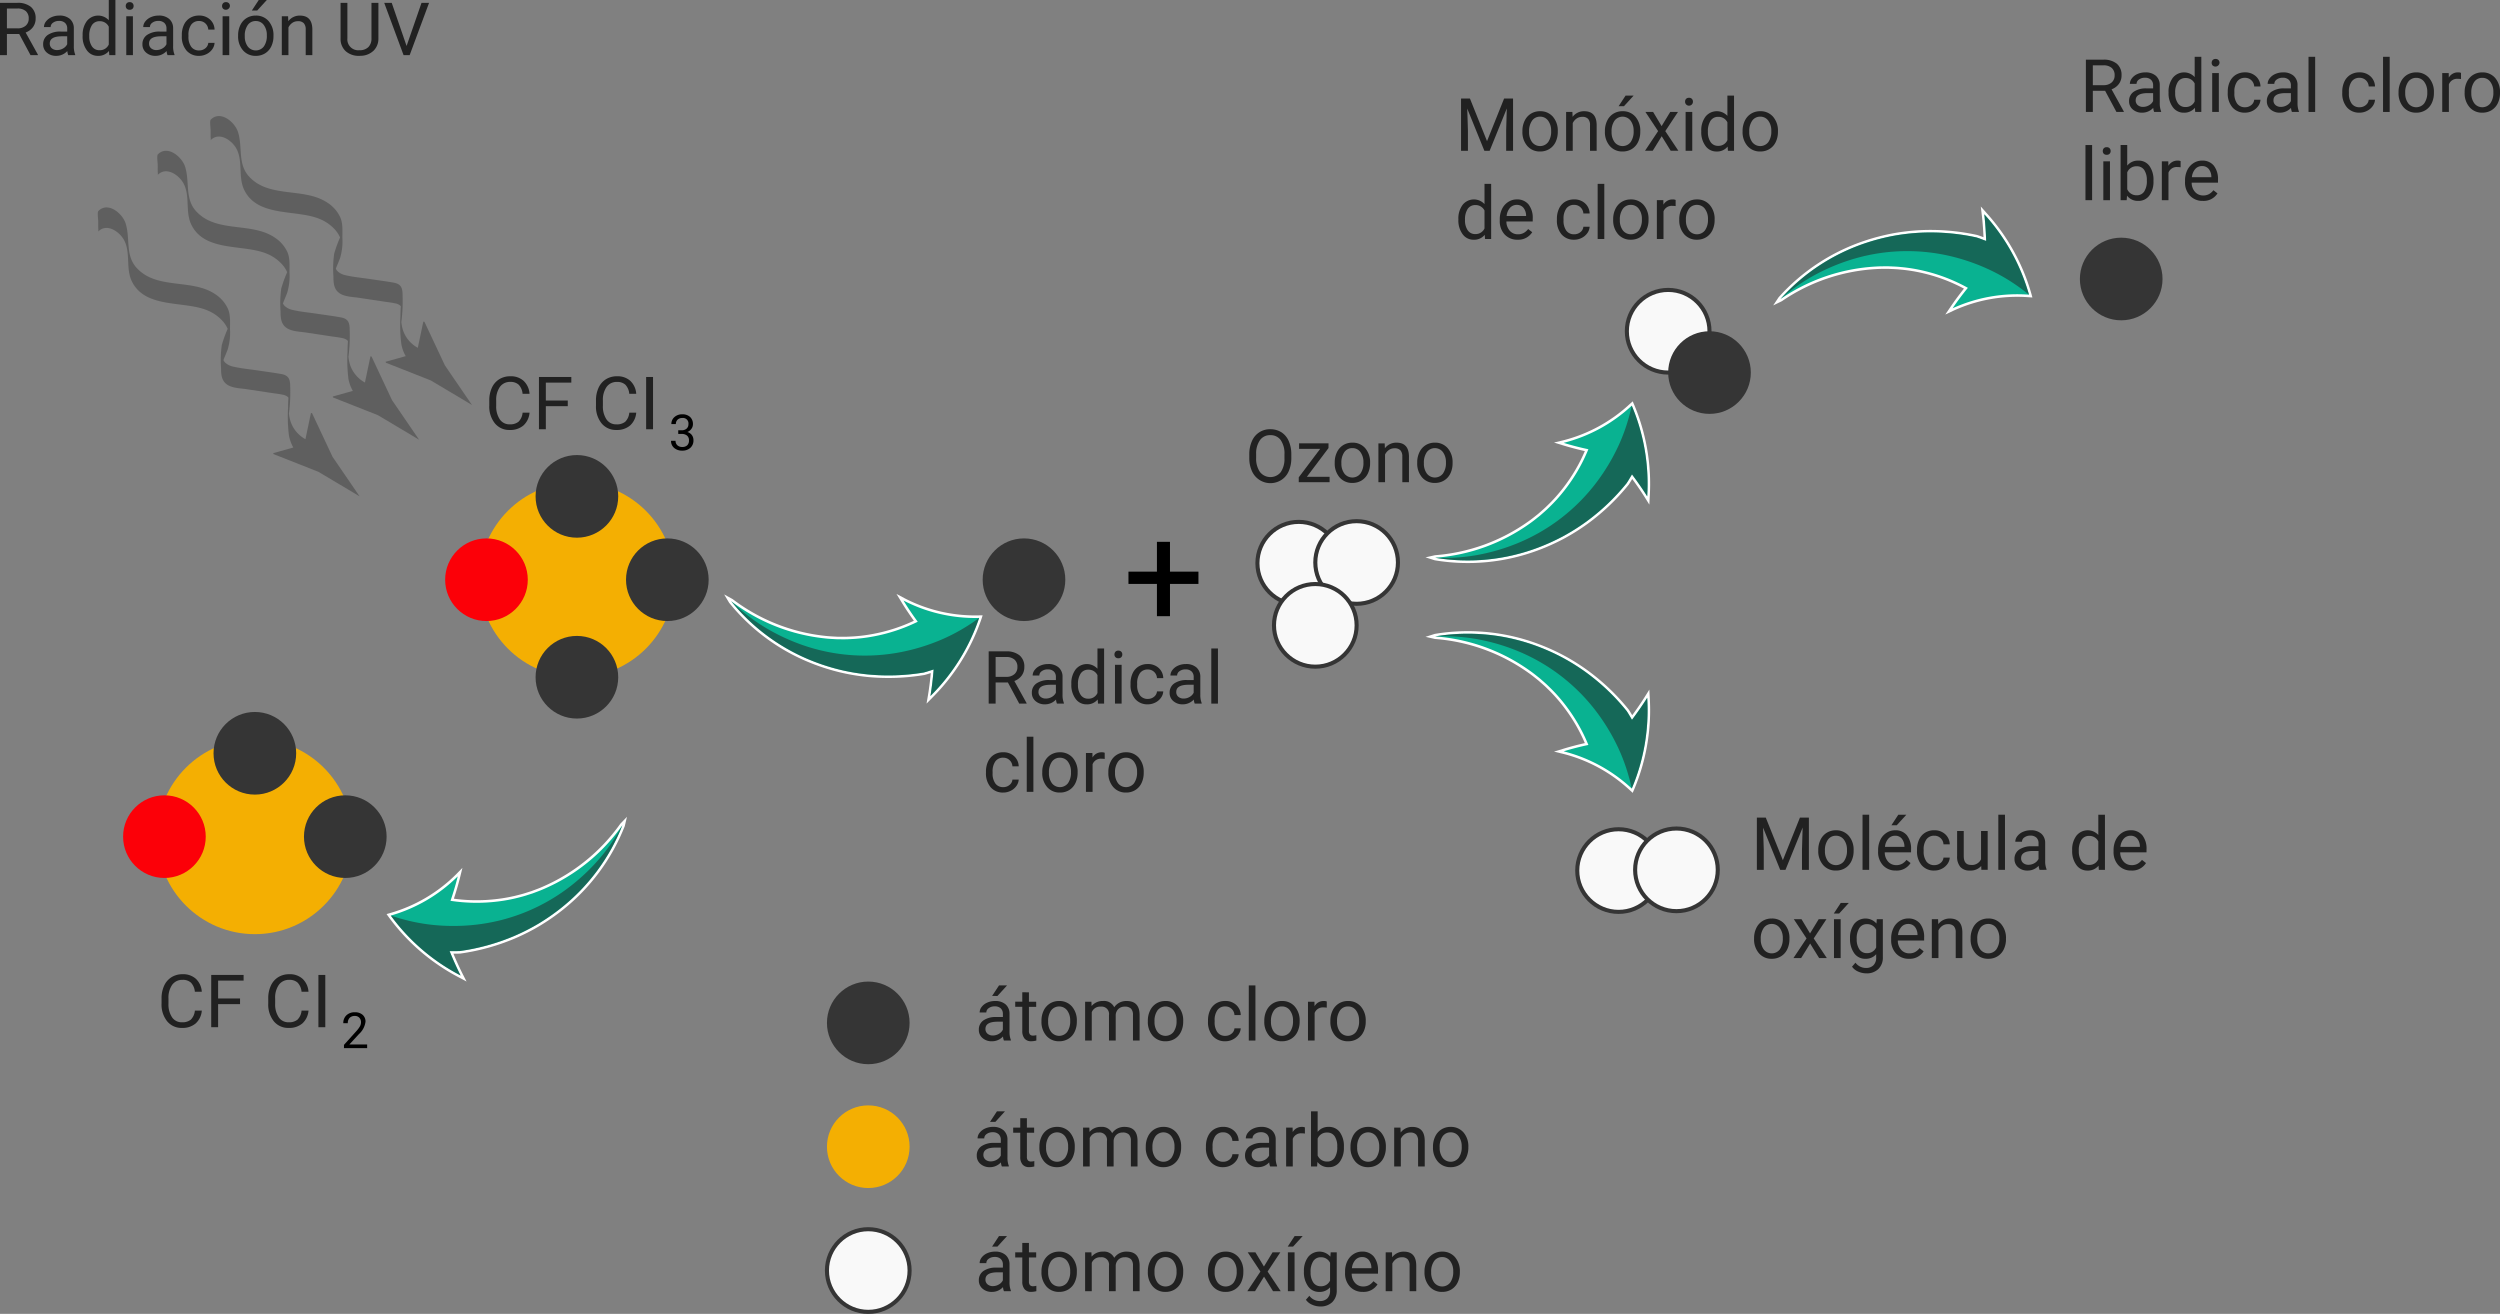 <svg xmlns="http://www.w3.org/2000/svg" width="612.079" height="321.683" viewBox="0 0 612.079 321.683">
  <rect x="0" y="0" width="612.079" height="321.683" fill="#808080" stroke="none"/>
  <g id="Grupo_58918" data-name="Grupo 58918" transform="translate(-876.885 -711.504)">
    <circle id="Elipse_4830" data-name="Elipse 4830" cx="23.874" cy="23.874" r="23.874" transform="translate(994.254 829.565)" fill="#f4af02"/>
    <circle id="Elipse_4831" data-name="Elipse 4831" cx="10.117" cy="10.117" r="10.117" transform="translate(1008.011 822.914)" fill="#353535"/>
    <circle id="Elipse_4832" data-name="Elipse 4832" cx="10.117" cy="10.117" r="10.117" transform="translate(1008.011 867.196)" fill="#353535"/>
    <circle id="Elipse_4833" data-name="Elipse 4833" cx="10.117" cy="10.117" r="10.117" transform="translate(1030.152 843.322)" fill="#353535"/>
    <circle id="Elipse_4834" data-name="Elipse 4834" cx="10.117" cy="10.117" r="10.117" transform="translate(1184.743 839.276)" fill="#f9f9f9" stroke="#353535" stroke-miterlimit="10" stroke-width="1"/>
    <circle id="Elipse_4835" data-name="Elipse 4835" cx="10.117" cy="10.117" r="10.117" transform="translate(1198.913 839.101)" fill="#f9f9f9" stroke="#353535" stroke-miterlimit="10" stroke-width="1"/>
    <circle id="Elipse_4836" data-name="Elipse 4836" cx="10.117" cy="10.117" r="10.117" transform="translate(1263.046 914.527)" fill="#f9f9f9" stroke="#353535" stroke-miterlimit="10" stroke-width="1"/>
    <circle id="Elipse_4837" data-name="Elipse 4837" cx="10.117" cy="10.117" r="10.117" transform="translate(1277.216 914.352)" fill="#f9f9f9" stroke="#353535" stroke-miterlimit="10" stroke-width="1"/>
    <circle id="Elipse_4838" data-name="Elipse 4838" cx="10.117" cy="10.117" r="10.117" transform="translate(1079.348 982.138)" fill="#f4af02"/>
    <circle id="Elipse_4839" data-name="Elipse 4839" cx="10.117" cy="10.117" r="10.117" transform="translate(1188.797 854.492)" fill="#f9f9f9" stroke="#353535" stroke-miterlimit="10" stroke-width="1"/>
    <circle id="Elipse_4840" data-name="Elipse 4840" cx="10.117" cy="10.117" r="10.117" transform="translate(1275.189 782.486)" fill="#f9f9f9" stroke="#353535" stroke-miterlimit="10" stroke-width="1"/>
    <circle id="Elipse_4841" data-name="Elipse 4841" cx="10.117" cy="10.117" r="10.117" transform="translate(1117.472 843.322)" fill="#353535"/>
    <circle id="Elipse_4842" data-name="Elipse 4842" cx="10.117" cy="10.117" r="10.117" transform="translate(1079.348 951.822)" fill="#353535"/>
    <circle id="Elipse_4843" data-name="Elipse 4843" cx="10.117" cy="10.117" r="10.117" transform="translate(1079.348 1012.453)" fill="#f9f9f9" stroke="#353535" stroke-miterlimit="10" stroke-width="1"/>
    <circle id="Elipse_4844" data-name="Elipse 4844" cx="10.117" cy="10.117" r="10.117" transform="translate(1285.306 792.602)" fill="#353535"/>
    <circle id="Elipse_4845" data-name="Elipse 4845" cx="10.117" cy="10.117" r="10.117" transform="translate(1386.106 769.694)" fill="#353535"/>
    <circle id="Elipse_4846" data-name="Elipse 4846" cx="10.117" cy="10.117" r="10.117" transform="translate(985.87 843.322)" fill="#fc0008"/>
    <circle id="Elipse_4847" data-name="Elipse 4847" cx="23.874" cy="23.874" r="23.874" transform="translate(915.407 892.467)" fill="#f4af02"/>
    <circle id="Elipse_4848" data-name="Elipse 4848" cx="10.117" cy="10.117" r="10.117" transform="translate(929.164 885.815)" fill="#353535"/>
    <circle id="Elipse_4849" data-name="Elipse 4849" cx="10.117" cy="10.117" r="10.117" transform="translate(951.305 906.224)" fill="#353535"/>
    <circle id="Elipse_4850" data-name="Elipse 4850" cx="10.117" cy="10.117" r="10.117" transform="translate(907.023 906.224)" fill="#fc0008"/>
    <path id="Trazado_108293" data-name="Trazado 108293" d="M985.817,800.972,980.8,790.289l-.272-.047-1.351,6.417a7.735,7.735,0,0,1-3.673-4.441,9.916,9.916,0,0,1-.362-1.845c.034-.286.063-.573.1-.858a39.863,39.863,0,0,0,.208-5.732c-.014-1.732-.294-2.743-2.21-3.082-1.951-.344-3.923-.6-5.882-.892-1.933-.293-3.937-.466-5.842-.913a4.081,4.081,0,0,1-1.927-.935,2.4,2.4,0,0,1-.483-.668c.329-.893.737-1.755,1.055-2.652a14.256,14.256,0,0,0,.549-4.949c0-1.687.163-3.442-.535-5.024a8.495,8.495,0,0,0-3.026-3.472c-5.741-3.949-14.332-1.025-19.313-6.495-2.8-3.08-1.517-7.228-2.676-10.866-.783-2.46-4.339-5.436-6.69-3.025-.275.282-.025,2.1-.025,2.5,0,.589,0,1.179.007,1.768a2.853,2.853,0,0,1,.018.732c2.042-2.093,5.117-.02,6.261,2.028,1.708,3.056.412,6.949,1.923,10.116,3.261,6.836,12.8,4.743,18.57,7.187a10.243,10.243,0,0,1,3.82,2.749,7.434,7.434,0,0,1,1.1,1.748,30.986,30.986,0,0,0-1.443,3.985,26.393,26.393,0,0,0-.182,5.6c.012,1.388.058,2.87,1.2,3.849,1.295,1.112,3.425,1.1,5.03,1.342l6.17.934c.894.135,1.81.226,2.693.423a2.724,2.724,0,0,1,1.186.488,1.425,1.425,0,0,1,.226.249c-.067.842-.094,1.684-.1,2.529a37.23,37.23,0,0,0,.214,6.686,9.364,9.364,0,0,0,1.076,2.977l-4.919,1.376.088.241,10.978,4.333q5.043,3,10.083,6.009Q989.133,805.815,985.817,800.972Zm-25.172-29.661c.023.251.015.384,0,0Z" fill="#4f4f4f" opacity="0.67"/>
    <path id="Trazado_108294" data-name="Trazado 108294" d="M972.866,809.472l-5.013-10.684-.272-.046-1.351,6.417a7.738,7.738,0,0,1-3.674-4.442,10.077,10.077,0,0,1-.362-1.845c.034-.286.064-.572.1-.858a39.99,39.99,0,0,0,.208-5.731c-.014-1.732-.294-2.744-2.211-3.082-1.95-.345-3.922-.6-5.881-.893-1.934-.292-3.937-.465-5.842-.913a4.054,4.054,0,0,1-1.927-.935,2.4,2.4,0,0,1-.483-.668c.329-.893.737-1.755,1.054-2.652a14.256,14.256,0,0,0,.55-4.949c0-1.686.163-3.442-.536-5.023A8.495,8.495,0,0,0,944.2,769.7c-5.741-3.948-14.333-1.024-19.313-6.495-2.8-3.08-1.518-7.228-2.676-10.866-.783-2.46-4.339-5.436-6.691-3.025-.274.282-.025,2.095-.025,2.5,0,.59,0,1.179.008,1.768a2.9,2.9,0,0,1,.017.732c2.042-2.093,5.118-.02,6.262,2.029,1.707,3.056.412,6.948,1.923,10.115,3.26,6.836,12.8,4.744,18.57,7.187a10.233,10.233,0,0,1,3.819,2.749,7.407,7.407,0,0,1,1.1,1.748,31.1,31.1,0,0,0-1.444,3.985,26.331,26.331,0,0,0-.181,5.6c.011,1.389.058,2.871,1.2,3.849,1.295,1.113,3.425,1.1,5.029,1.342l6.171.934c.894.135,1.81.226,2.693.423a2.722,2.722,0,0,1,1.185.489,1.428,1.428,0,0,1,.227.248c-.068.842-.094,1.684-.1,2.529a37.241,37.241,0,0,0,.214,6.687,9.366,9.366,0,0,0,1.076,2.976l-4.92,1.377.089.241,10.978,4.332,10.083,6.009ZM947.694,779.81c.023.251.014.384,0,0Z" fill="#4f4f4f" opacity="0.67"/>
    <path id="Trazado_108295" data-name="Trazado 108295" d="M958.3,823.344l-5.014-10.683-.271-.047-1.352,6.417a7.735,7.735,0,0,1-3.673-4.441,9.992,9.992,0,0,1-.362-1.845c.034-.286.064-.573.1-.858a40,40,0,0,0,.208-5.732c-.015-1.732-.294-2.743-2.211-3.082-1.951-.344-3.923-.6-5.881-.892-1.934-.293-3.938-.466-5.842-.913a4.072,4.072,0,0,1-1.927-.935,2.418,2.418,0,0,1-.484-.668c.329-.893.738-1.755,1.055-2.652a14.283,14.283,0,0,0,.55-4.949c0-1.687.162-3.442-.536-5.024a8.5,8.5,0,0,0-3.025-3.472c-5.742-3.949-14.333-1.025-19.314-6.495-2.8-3.08-1.517-7.228-2.675-10.866-.784-2.46-4.339-5.436-6.691-3.025-.275.282-.025,2.095-.025,2.5,0,.589,0,1.179.007,1.768a2.853,2.853,0,0,1,.018.732c2.042-2.094,5.117-.02,6.262,2.028,1.707,3.056.412,6.949,1.922,10.116,3.261,6.836,12.8,4.743,18.57,7.187a10.228,10.228,0,0,1,3.82,2.749,7.406,7.406,0,0,1,1.1,1.748,31.032,31.032,0,0,0-1.444,3.984,26.34,26.34,0,0,0-.181,5.6c.011,1.388.057,2.87,1.2,3.849,1.294,1.112,3.424,1.1,5.029,1.342l6.171.934c.894.135,1.809.226,2.692.423a2.724,2.724,0,0,1,1.186.488,1.434,1.434,0,0,1,.227.249c-.068.842-.094,1.684-.1,2.529a37.134,37.134,0,0,0,.215,6.686,9.315,9.315,0,0,0,1.076,2.977l-4.92,1.376.089.241,10.977,4.333q5.043,3,10.084,6.009Zm-25.172-29.661c.022.251.014.384,0,0Z" fill="#4f4f4f" opacity="0.67"/>
    <g id="Grupo_58884" data-name="Grupo 58884">
      <path id="Trazado_108296" data-name="Trazado 108296" d="M881.587,719.827h-3.006V725h-1.7v-12.8h4.236a5.014,5.014,0,0,1,3.326.984,3.543,3.543,0,0,1,1.165,2.866,3.456,3.456,0,0,1-.645,2.083,3.868,3.868,0,0,1-1.8,1.327l3.006,5.431V725h-1.811Zm-3.006-1.38h2.593a2.929,2.929,0,0,0,2-.651,2.208,2.208,0,0,0,.742-1.743,2.321,2.321,0,0,0-.707-1.823,3,3,0,0,0-2.044-.643h-2.584Z" fill="#212121"/>
      <path id="Trazado_108297" data-name="Trazado 108297" d="M893.593,725a3.426,3.426,0,0,1-.229-1,3.629,3.629,0,0,1-2.707,1.178,3.353,3.353,0,0,1-2.306-.795,2.572,2.572,0,0,1-.9-2.018,2.684,2.684,0,0,1,1.13-2.306,5.322,5.322,0,0,1,3.177-.823h1.582v-.747a1.824,1.824,0,0,0-.51-1.357,2.049,2.049,0,0,0-1.5-.506,2.371,2.371,0,0,0-1.459.439,1.3,1.3,0,0,0-.589,1.064h-1.634a2.245,2.245,0,0,1,.5-1.375,3.445,3.445,0,0,1,1.372-1.051,4.608,4.608,0,0,1,1.9-.387,3.758,3.758,0,0,1,2.575.823,2.963,2.963,0,0,1,.967,2.262v4.377a5.343,5.343,0,0,0,.334,2.083V725Zm-2.7-1.239a2.856,2.856,0,0,0,1.45-.4,2.392,2.392,0,0,0,.993-1.028V720.39h-1.275q-2.988,0-2.988,1.749a1.48,1.48,0,0,0,.51,1.2A1.96,1.96,0,0,0,890.9,723.765Z" fill="#212121"/>
      <path id="Trazado_108298" data-name="Trazado 108298" d="M897.117,720.17a5.574,5.574,0,0,1,1.037-3.52,3.529,3.529,0,0,1,5.362-.189V711.5h1.626V725h-1.5l-.079-1.02a3.309,3.309,0,0,1-2.715,1.2,3.246,3.246,0,0,1-2.694-1.354,5.629,5.629,0,0,1-1.042-3.533Zm1.626.184a4.222,4.222,0,0,0,.668,2.532,2.161,2.161,0,0,0,1.846.914,2.373,2.373,0,0,0,2.259-1.389v-4.368a2.391,2.391,0,0,0-2.242-1.345,2.171,2.171,0,0,0-1.863.923A4.645,4.645,0,0,0,898.743,720.354Z" fill="#212121"/>
      <path id="Trazado_108299" data-name="Trazado 108299" d="M907.673,712.972a.969.969,0,0,1,.241-.668.907.907,0,0,1,.717-.273.923.923,0,0,1,.721.273.959.959,0,0,1,.246.668.93.93,0,0,1-.246.659.94.94,0,0,1-.721.264.924.924,0,0,1-.717-.264A.939.939,0,0,1,907.673,712.972ZM909.431,725H907.8v-9.51h1.626Z" fill="#212121"/>
      <path id="Trazado_108300" data-name="Trazado 108300" d="M917.9,725a3.433,3.433,0,0,1-.228-1,3.629,3.629,0,0,1-2.707,1.178,3.356,3.356,0,0,1-2.307-.795,2.574,2.574,0,0,1-.9-2.018,2.683,2.683,0,0,1,1.13-2.306,5.318,5.318,0,0,1,3.176-.823h1.582v-.747a1.824,1.824,0,0,0-.509-1.357,2.049,2.049,0,0,0-1.5-.506,2.369,2.369,0,0,0-1.459.439,1.3,1.3,0,0,0-.589,1.064h-1.635a2.24,2.24,0,0,1,.505-1.375,3.448,3.448,0,0,1,1.371-1.051,4.612,4.612,0,0,1,1.9-.387,3.761,3.761,0,0,1,2.576.823,2.959,2.959,0,0,1,.966,2.262v4.377a5.361,5.361,0,0,0,.334,2.083V725Zm-2.7-1.239a2.854,2.854,0,0,0,1.45-.4,2.393,2.393,0,0,0,.993-1.028V720.39h-1.274q-2.988,0-2.988,1.749a1.48,1.48,0,0,0,.51,1.2A1.957,1.957,0,0,0,915.205,723.765Z" fill="#212121"/>
      <path id="Trazado_108301" data-name="Trazado 108301" d="M925.638,723.853a2.338,2.338,0,0,0,1.52-.528,1.854,1.854,0,0,0,.721-1.318h1.538a2.947,2.947,0,0,1-.563,1.556,3.7,3.7,0,0,1-1.384,1.177,3.993,3.993,0,0,1-1.832.44,3.92,3.92,0,0,1-3.09-1.3,5.168,5.168,0,0,1-1.147-3.547v-.273a5.72,5.72,0,0,1,.51-2.469,3.878,3.878,0,0,1,1.463-1.679,4.164,4.164,0,0,1,2.255-.6,3.82,3.82,0,0,1,2.659.958,3.429,3.429,0,0,1,1.129,2.488h-1.538a2.244,2.244,0,0,0-.7-1.516,2.181,2.181,0,0,0-1.552-.594,2.277,2.277,0,0,0-1.921.893,4.189,4.189,0,0,0-.681,2.579v.308a4.108,4.108,0,0,0,.677,2.531A2.287,2.287,0,0,0,925.638,723.853Z" fill="#212121"/>
      <path id="Trazado_108302" data-name="Trazado 108302" d="M931.254,712.972a.969.969,0,0,1,.241-.668.908.908,0,0,1,.717-.273.922.922,0,0,1,.721.273.959.959,0,0,1,.246.668,1.007,1.007,0,0,1-1.684.659A.939.939,0,0,1,931.254,712.972ZM933.012,725h-1.626v-9.51h1.626Z" fill="#212121"/>
      <path id="Trazado_108303" data-name="Trazado 108303" d="M935.183,720.161a5.609,5.609,0,0,1,.549-2.514,4.084,4.084,0,0,1,1.53-1.722,4.159,4.159,0,0,1,2.236-.607,4.016,4.016,0,0,1,3.143,1.345,5.183,5.183,0,0,1,1.2,3.577v.114a5.694,5.694,0,0,1-.531,2.493,4.043,4.043,0,0,1-1.522,1.717,4.2,4.2,0,0,1-2.271.616,4,4,0,0,1-3.133-1.345,5.143,5.143,0,0,1-1.2-3.56Zm1.634.193a4.073,4.073,0,0,0,.734,2.541,2.487,2.487,0,0,0,3.933-.013,4.448,4.448,0,0,0,.73-2.721,4.059,4.059,0,0,0-.743-2.535,2.363,2.363,0,0,0-1.973-.972,2.335,2.335,0,0,0-1.942.958A4.411,4.411,0,0,0,936.817,720.354Zm3.419-8.85h1.969l-2.355,2.584-1.31,0Z" fill="#212121"/>
      <path id="Trazado_108304" data-name="Trazado 108304" d="M947.417,715.494l.053,1.2a3.465,3.465,0,0,1,2.847-1.371q3.015,0,3.041,3.4V725h-1.626v-6.293a2.185,2.185,0,0,0-.47-1.521,1.883,1.883,0,0,0-1.437-.492,2.346,2.346,0,0,0-1.388.422,2.864,2.864,0,0,0-.932,1.108V725h-1.626v-9.51Z" fill="#212121"/>
      <path id="Trazado_108305" data-name="Trazado 108305" d="M969.53,712.207v8.7a4.081,4.081,0,0,1-1.138,2.962,4.586,4.586,0,0,1-3.063,1.292l-.448.018a4.789,4.789,0,0,1-3.349-1.134,4.052,4.052,0,0,1-1.265-3.12v-8.719h1.67v8.666a2.668,2.668,0,0,0,2.944,2.927,2.956,2.956,0,0,0,2.192-.765,2.92,2.92,0,0,0,.761-2.153v-8.675Z" fill="#212121"/>
      <path id="Trazado_108306" data-name="Trazado 108306" d="M976.43,722.763l3.656-10.556h1.846L977.186,725h-1.495l-4.737-12.8h1.837Z" fill="#212121"/>
    </g>
    <g id="Grupo_58885" data-name="Grupo 58885">
      <path id="Trazado_108307" data-name="Trazado 108307" d="M1123.651,878.6h-3.005v5.176h-1.7v-12.8h4.237a5.015,5.015,0,0,1,3.326.984,3.542,3.542,0,0,1,1.165,2.865,3.449,3.449,0,0,1-.646,2.083,3.856,3.856,0,0,1-1.8,1.327l3.006,5.432v.1h-1.81Zm-3.005-1.38h2.592a2.929,2.929,0,0,0,2-.652,2.205,2.205,0,0,0,.742-1.744,2.322,2.322,0,0,0-.707-1.822,3,3,0,0,0-2.044-.643h-2.583Z" fill="#212121"/>
      <path id="Trazado_108308" data-name="Trazado 108308" d="M1135.657,883.772a3.386,3.386,0,0,1-.228-1,3.627,3.627,0,0,1-2.707,1.177,3.352,3.352,0,0,1-2.307-.8,2.567,2.567,0,0,1-.9-2.016,2.688,2.688,0,0,1,1.13-2.308,5.318,5.318,0,0,1,3.176-.821h1.582v-.747a1.83,1.83,0,0,0-.509-1.359,2.049,2.049,0,0,0-1.5-.505,2.37,2.37,0,0,0-1.459.44,1.293,1.293,0,0,0-.589,1.063h-1.635a2.247,2.247,0,0,1,.505-1.376,3.443,3.443,0,0,1,1.371-1.049,4.612,4.612,0,0,1,1.9-.387,3.762,3.762,0,0,1,2.576.821,2.964,2.964,0,0,1,.966,2.264v4.377a5.364,5.364,0,0,0,.334,2.083v.14Zm-2.7-1.239a2.863,2.863,0,0,0,1.45-.4,2.394,2.394,0,0,0,.993-1.029v-1.951h-1.274q-2.988,0-2.988,1.749a1.485,1.485,0,0,0,.509,1.2A1.961,1.961,0,0,0,1132.959,882.533Z" fill="#212121"/>
      <path id="Trazado_108309" data-name="Trazado 108309" d="M1139.182,878.938a5.568,5.568,0,0,1,1.037-3.52,3.529,3.529,0,0,1,5.361-.189v-4.957h1.626v13.5h-1.494l-.079-1.019a3.312,3.312,0,0,1-2.716,1.2,3.245,3.245,0,0,1-2.693-1.353,5.625,5.625,0,0,1-1.042-3.533Zm1.626.185a4.212,4.212,0,0,0,.668,2.531,2.157,2.157,0,0,0,1.845.914,2.373,2.373,0,0,0,2.259-1.388v-4.368a2.389,2.389,0,0,0-2.241-1.345,2.167,2.167,0,0,0-1.863.923A4.638,4.638,0,0,0,1140.808,879.123Z" fill="#212121"/>
      <path id="Trazado_108310" data-name="Trazado 108310" d="M1149.737,871.74a.969.969,0,0,1,.242-.668.909.909,0,0,1,.716-.272.923.923,0,0,1,.721.272.963.963,0,0,1,.246.668.927.927,0,0,1-.246.659.938.938,0,0,1-.721.264.923.923,0,0,1-.716-.264A.932.932,0,0,1,1149.737,871.74Zm1.758,12.032h-1.626v-9.509h1.626Z" fill="#212121"/>
      <path id="Trazado_108311" data-name="Trazado 108311" d="M1157.911,882.621a2.347,2.347,0,0,0,1.521-.527,1.858,1.858,0,0,0,.72-1.319h1.538a2.943,2.943,0,0,1-.562,1.556,3.714,3.714,0,0,1-1.385,1.178,3.989,3.989,0,0,1-1.832.439,3.919,3.919,0,0,1-3.09-1.3,5.169,5.169,0,0,1-1.146-3.546v-.272a5.723,5.723,0,0,1,.51-2.47,3.879,3.879,0,0,1,1.462-1.678,4.156,4.156,0,0,1,2.255-.6,3.818,3.818,0,0,1,2.66.958,3.424,3.424,0,0,1,1.128,2.487h-1.538a2.244,2.244,0,0,0-.7-1.516,2.174,2.174,0,0,0-1.552-.593,2.279,2.279,0,0,0-1.921.891,4.2,4.2,0,0,0-.68,2.581v.307a4.1,4.1,0,0,0,.677,2.531A2.285,2.285,0,0,0,1157.911,882.621Z" fill="#212121"/>
      <path id="Trazado_108312" data-name="Trazado 108312" d="M1169.39,883.772a3.407,3.407,0,0,1-.229-1,3.627,3.627,0,0,1-2.707,1.177,3.353,3.353,0,0,1-2.307-.8,2.57,2.57,0,0,1-.9-2.016,2.688,2.688,0,0,1,1.13-2.308,5.322,5.322,0,0,1,3.177-.821h1.582v-.747a1.827,1.827,0,0,0-.51-1.359,2.049,2.049,0,0,0-1.5-.505,2.372,2.372,0,0,0-1.459.44,1.3,1.3,0,0,0-.589,1.063h-1.635a2.247,2.247,0,0,1,.505-1.376,3.445,3.445,0,0,1,1.371-1.049,4.616,4.616,0,0,1,1.9-.387,3.759,3.759,0,0,1,2.575.821,2.968,2.968,0,0,1,.967,2.264v4.377a5.346,5.346,0,0,0,.334,2.083v.14Zm-2.7-1.239a2.865,2.865,0,0,0,1.451-.4,2.394,2.394,0,0,0,.993-1.029v-1.951h-1.275q-2.988,0-2.988,1.749a1.482,1.482,0,0,0,.51,1.2A1.959,1.959,0,0,0,1166.691,882.533Z" fill="#212121"/>
      <path id="Trazado_108313" data-name="Trazado 108313" d="M1175.076,883.772h-1.626v-13.5h1.626Z" fill="#212121"/>
      <path id="Trazado_108314" data-name="Trazado 108314" d="M1122.518,904.221a2.34,2.34,0,0,0,1.52-.528,1.853,1.853,0,0,0,.721-1.318h1.538a2.949,2.949,0,0,1-.563,1.556,3.7,3.7,0,0,1-1.384,1.177,4,4,0,0,1-1.832.44,3.92,3.92,0,0,1-3.09-1.3,5.168,5.168,0,0,1-1.147-3.547v-.272a5.725,5.725,0,0,1,.51-2.47,3.883,3.883,0,0,1,1.463-1.679,4.163,4.163,0,0,1,2.255-.6,3.815,3.815,0,0,1,2.659.958,3.425,3.425,0,0,1,1.129,2.487h-1.538a2.246,2.246,0,0,0-.7-1.516,2.18,2.18,0,0,0-1.552-.594,2.277,2.277,0,0,0-1.921.893,4.189,4.189,0,0,0-.681,2.579v.308a4.109,4.109,0,0,0,.677,2.531A2.287,2.287,0,0,0,1122.518,904.221Z" fill="#212121"/>
      <path id="Trazado_108315" data-name="Trazado 108315" d="M1129.892,905.372h-1.626v-13.5h1.626Z" fill="#212121"/>
      <path id="Trazado_108316" data-name="Trazado 108316" d="M1132.063,900.529a5.6,5.6,0,0,1,.549-2.513,4.081,4.081,0,0,1,1.53-1.723,4.159,4.159,0,0,1,2.236-.606,4.015,4.015,0,0,1,3.143,1.344,5.183,5.183,0,0,1,1.2,3.577v.115a5.679,5.679,0,0,1-.532,2.492,4.042,4.042,0,0,1-1.521,1.718,4.207,4.207,0,0,1-2.271.615,4,4,0,0,1-3.133-1.345,5.141,5.141,0,0,1-1.2-3.559Zm1.634.194a4.066,4.066,0,0,0,.734,2.54,2.487,2.487,0,0,0,3.933-.013,4.446,4.446,0,0,0,.73-2.721,4.061,4.061,0,0,0-.743-2.535,2.364,2.364,0,0,0-1.973-.972,2.335,2.335,0,0,0-1.942.958A4.413,4.413,0,0,0,1133.7,900.723Z" fill="#212121"/>
      <path id="Trazado_108317" data-name="Trazado 108317" d="M1147.355,897.321a4.871,4.871,0,0,0-.8-.061,2.142,2.142,0,0,0-2.171,1.362v6.75h-1.626v-9.51h1.582l.026,1.1a2.531,2.531,0,0,1,2.268-1.274,1.659,1.659,0,0,1,.72.123Z" fill="#212121"/>
      <path id="Trazado_108318" data-name="Trazado 108318" d="M1148.243,900.529a5.606,5.606,0,0,1,.55-2.513,4.078,4.078,0,0,1,1.529-1.723,4.164,4.164,0,0,1,2.237-.606,4.013,4.013,0,0,1,3.142,1.344,5.178,5.178,0,0,1,1.2,3.577v.115a5.678,5.678,0,0,1-.531,2.492,4.042,4.042,0,0,1-1.521,1.718,4.21,4.21,0,0,1-2.272.615,4,4,0,0,1-3.133-1.345,5.145,5.145,0,0,1-1.2-3.559Zm1.635.194a4.072,4.072,0,0,0,.733,2.54,2.488,2.488,0,0,0,3.934-.013,4.453,4.453,0,0,0,.729-2.721,4.061,4.061,0,0,0-.743-2.535,2.361,2.361,0,0,0-1.972-.972,2.337,2.337,0,0,0-1.943.958A4.42,4.42,0,0,0,1149.878,900.723Z" fill="#212121"/>
    </g>
    <g id="Grupo_58886" data-name="Grupo 58886">
      <path id="Trazado_108319" data-name="Trazado 108319" d="M1122.677,966.266a3.424,3.424,0,0,1-.229-1,3.627,3.627,0,0,1-2.707,1.177,3.353,3.353,0,0,1-2.306-.795,2.571,2.571,0,0,1-.9-2.017,2.689,2.689,0,0,1,1.13-2.308,5.322,5.322,0,0,1,3.177-.821h1.582v-.747a1.825,1.825,0,0,0-.51-1.358,2.048,2.048,0,0,0-1.5-.505,2.372,2.372,0,0,0-1.459.439,1.3,1.3,0,0,0-.589,1.064h-1.634a2.248,2.248,0,0,1,.5-1.376,3.443,3.443,0,0,1,1.372-1.05,4.608,4.608,0,0,1,1.9-.387,3.762,3.762,0,0,1,2.575.821,2.968,2.968,0,0,1,.967,2.264v4.377a5.348,5.348,0,0,0,.334,2.083v.141Zm-2.7-1.24a2.854,2.854,0,0,0,1.45-.4,2.4,2.4,0,0,0,.993-1.028v-1.952h-1.275q-2.988,0-2.988,1.749a1.481,1.481,0,0,0,.51,1.2A1.96,1.96,0,0,0,1119.979,965.026Zm1.5-12.26h1.969l-2.355,2.584-1.31-.005Z" fill="#212121"/>
      <path id="Trazado_108320" data-name="Trazado 108320" d="M1128.8,954.453v2.3h1.775v1.257H1128.8v5.9a1.318,1.318,0,0,0,.237.858,1,1,0,0,0,.809.287,3.969,3.969,0,0,0,.773-.106v1.311a4.763,4.763,0,0,1-1.248.174,2.025,2.025,0,0,1-1.644-.659,2.831,2.831,0,0,1-.553-1.872v-5.9h-1.732v-1.257h1.732v-2.3Z" fill="#212121"/>
      <path id="Trazado_108321" data-name="Trazado 108321" d="M1131.87,961.423a5.606,5.606,0,0,1,.55-2.514,4.082,4.082,0,0,1,1.529-1.722,4.157,4.157,0,0,1,2.237-.607,4.012,4.012,0,0,1,3.142,1.345,5.177,5.177,0,0,1,1.2,3.577v.114a5.668,5.668,0,0,1-.531,2.491,4.033,4.033,0,0,1-1.521,1.719,4.21,4.21,0,0,1-2.272.615,4,4,0,0,1-3.133-1.344,5.148,5.148,0,0,1-1.2-3.56Zm1.635.193a4.068,4.068,0,0,0,.733,2.54,2.488,2.488,0,0,0,3.934-.013,4.452,4.452,0,0,0,.729-2.72,4.062,4.062,0,0,0-.743-2.536,2.469,2.469,0,0,0-3.915-.013A4.417,4.417,0,0,0,1133.505,961.616Z" fill="#212121"/>
      <path id="Trazado_108322" data-name="Trazado 108322" d="M1144.1,956.756l.044,1.055a3.509,3.509,0,0,1,2.821-1.231,2.72,2.72,0,0,1,2.716,1.529,3.586,3.586,0,0,1,1.235-1.107,3.647,3.647,0,0,1,1.8-.422q3.129,0,3.182,3.314v6.372h-1.626V959.99a2.187,2.187,0,0,0-.466-1.525,2.052,2.052,0,0,0-1.565-.505,2.16,2.16,0,0,0-1.5.54,2.2,2.2,0,0,0-.694,1.455v6.311H1148.4v-6.232a1.814,1.814,0,0,0-2.03-2.074,2.175,2.175,0,0,0-2.188,1.362v6.944h-1.626v-9.51Z" fill="#212121"/>
      <path id="Trazado_108323" data-name="Trazado 108323" d="M1157.912,961.423a5.606,5.606,0,0,1,.55-2.514,4.082,4.082,0,0,1,1.529-1.722,4.157,4.157,0,0,1,2.237-.607,4.012,4.012,0,0,1,3.142,1.345,5.177,5.177,0,0,1,1.2,3.577v.114a5.668,5.668,0,0,1-.531,2.491,4.033,4.033,0,0,1-1.521,1.719,4.21,4.21,0,0,1-2.272.615,4,4,0,0,1-3.133-1.344,5.148,5.148,0,0,1-1.2-3.56Zm1.635.193a4.068,4.068,0,0,0,.733,2.54,2.488,2.488,0,0,0,3.934-.013,4.452,4.452,0,0,0,.729-2.72,4.062,4.062,0,0,0-.743-2.536,2.469,2.469,0,0,0-3.915-.013A4.417,4.417,0,0,0,1159.547,961.616Z" fill="#212121"/>
      <path id="Trazado_108324" data-name="Trazado 108324" d="M1176.879,965.114a2.343,2.343,0,0,0,1.52-.527,1.855,1.855,0,0,0,.721-1.318h1.538a2.95,2.95,0,0,1-.562,1.555,3.713,3.713,0,0,1-1.385,1.178,3.993,3.993,0,0,1-1.832.439,3.922,3.922,0,0,1-3.09-1.3,5.167,5.167,0,0,1-1.146-3.546v-.273a5.739,5.739,0,0,1,.509-2.47,3.881,3.881,0,0,1,1.463-1.678,4.156,4.156,0,0,1,2.255-.6,3.814,3.814,0,0,1,2.659.958,3.429,3.429,0,0,1,1.129,2.487h-1.538a2.244,2.244,0,0,0-.7-1.516,2.175,2.175,0,0,0-1.552-.593,2.276,2.276,0,0,0-1.921.892,4.19,4.19,0,0,0-.68,2.58v.307a4.11,4.11,0,0,0,.676,2.532A2.289,2.289,0,0,0,1176.879,965.114Z" fill="#212121"/>
      <path id="Trazado_108325" data-name="Trazado 108325" d="M1184.253,966.266h-1.626v-13.5h1.626Z" fill="#212121"/>
      <path id="Trazado_108326" data-name="Trazado 108326" d="M1186.424,961.423a5.593,5.593,0,0,1,.55-2.514,4.081,4.081,0,0,1,1.529-1.722,4.15,4.15,0,0,1,2.236-.607,4.012,4.012,0,0,1,3.143,1.345,5.176,5.176,0,0,1,1.2,3.577v.114a5.683,5.683,0,0,1-.531,2.491,4.043,4.043,0,0,1-1.522,1.719,4.206,4.206,0,0,1-2.271.615,4,4,0,0,1-3.133-1.344,5.143,5.143,0,0,1-1.2-3.56Zm1.635.193a4.068,4.068,0,0,0,.733,2.54,2.488,2.488,0,0,0,3.934-.013,4.451,4.451,0,0,0,.729-2.72,4.062,4.062,0,0,0-.743-2.536,2.358,2.358,0,0,0-1.973-.971,2.334,2.334,0,0,0-1.942.958A4.418,4.418,0,0,0,1188.059,961.616Z" fill="#212121"/>
      <path id="Trazado_108327" data-name="Trazado 108327" d="M1201.717,958.215a4.875,4.875,0,0,0-.8-.062,2.143,2.143,0,0,0-2.171,1.363v6.75h-1.626v-9.51h1.582l.027,1.1A2.532,2.532,0,0,1,1201,956.58a1.661,1.661,0,0,1,.721.123Z" fill="#212121"/>
      <path id="Trazado_108328" data-name="Trazado 108328" d="M1202.6,961.423a5.606,5.606,0,0,1,.55-2.514,4.084,4.084,0,0,1,1.53-1.722,4.151,4.151,0,0,1,2.236-.607,4.013,4.013,0,0,1,3.143,1.345,5.181,5.181,0,0,1,1.2,3.577v.114a5.668,5.668,0,0,1-.532,2.491,4.033,4.033,0,0,1-1.521,1.719,4.207,4.207,0,0,1-2.271.615,4,4,0,0,1-3.133-1.344,5.143,5.143,0,0,1-1.2-3.56Zm1.635.193a4.062,4.062,0,0,0,.734,2.54,2.487,2.487,0,0,0,3.933-.013,4.445,4.445,0,0,0,.73-2.72,4.062,4.062,0,0,0-.743-2.536,2.361,2.361,0,0,0-1.973-.971,2.332,2.332,0,0,0-1.942.958A4.411,4.411,0,0,0,1204.239,961.616Z" fill="#212121"/>
    </g>
    <g id="Grupo_58887" data-name="Grupo 58887">
      <path id="Trazado_108329" data-name="Trazado 108329" d="M1122.677,1027.626a3.424,3.424,0,0,1-.229-1,3.628,3.628,0,0,1-2.707,1.178,3.353,3.353,0,0,1-2.306-.8,2.569,2.569,0,0,1-.9-2.017,2.686,2.686,0,0,1,1.13-2.307,5.321,5.321,0,0,1,3.177-.822h1.582v-.747a1.827,1.827,0,0,0-.51-1.358,2.049,2.049,0,0,0-1.5-.505,2.372,2.372,0,0,0-1.459.439,1.3,1.3,0,0,0-.589,1.064h-1.634a2.248,2.248,0,0,1,.5-1.376,3.452,3.452,0,0,1,1.372-1.05,4.607,4.607,0,0,1,1.9-.387,3.758,3.758,0,0,1,2.575.822,2.966,2.966,0,0,1,.967,2.263v4.377a5.345,5.345,0,0,0,.334,2.083v.141Zm-2.7-1.239a2.855,2.855,0,0,0,1.45-.4,2.386,2.386,0,0,0,.993-1.028v-1.951h-1.275q-2.988,0-2.988,1.749a1.479,1.479,0,0,0,.51,1.2A1.96,1.96,0,0,0,1119.979,1026.387Zm1.5-12.261h1.969l-2.355,2.584-1.31-.005Z" fill="#212121"/>
      <path id="Trazado_108330" data-name="Trazado 108330" d="M1128.8,1015.813v2.3h1.775v1.257H1128.8v5.9a1.323,1.323,0,0,0,.237.859,1,1,0,0,0,.809.286,3.9,3.9,0,0,0,.773-.106v1.311a4.76,4.76,0,0,1-1.248.175,2.028,2.028,0,0,1-1.644-.659,2.834,2.834,0,0,1-.553-1.872v-5.9h-1.732v-1.257h1.732v-2.3Z" fill="#212121"/>
      <path id="Trazado_108331" data-name="Trazado 108331" d="M1131.87,1022.783a5.6,5.6,0,0,1,.55-2.513,4.079,4.079,0,0,1,1.529-1.723,4.166,4.166,0,0,1,2.237-.607,4.015,4.015,0,0,1,3.142,1.345,5.178,5.178,0,0,1,1.2,3.577v.115a5.674,5.674,0,0,1-.531,2.491,4.045,4.045,0,0,1-1.521,1.719,4.21,4.21,0,0,1-2.272.615,4,4,0,0,1-3.133-1.345,5.147,5.147,0,0,1-1.2-3.56Zm1.635.194a4.071,4.071,0,0,0,.733,2.54,2.487,2.487,0,0,0,3.934-.014,4.452,4.452,0,0,0,.729-2.72,4.064,4.064,0,0,0-.743-2.536,2.469,2.469,0,0,0-3.915-.013A4.419,4.419,0,0,0,1133.505,1022.977Z" fill="#212121"/>
      <path id="Trazado_108332" data-name="Trazado 108332" d="M1144.1,1018.116l.044,1.055a3.512,3.512,0,0,1,2.821-1.231,2.719,2.719,0,0,1,2.716,1.53,3.6,3.6,0,0,1,1.235-1.108,3.647,3.647,0,0,1,1.8-.422q3.129,0,3.182,3.314v6.372h-1.626v-6.275a2.189,2.189,0,0,0-.466-1.526,2.052,2.052,0,0,0-1.565-.505,2.16,2.16,0,0,0-1.5.54,2.2,2.2,0,0,0-.694,1.455v6.311H1148.4V1021.4a1.814,1.814,0,0,0-2.03-2.075,2.174,2.174,0,0,0-2.188,1.363v6.943h-1.626v-9.51Z" fill="#212121"/>
      <path id="Trazado_108333" data-name="Trazado 108333" d="M1157.912,1022.783a5.6,5.6,0,0,1,.55-2.513,4.079,4.079,0,0,1,1.529-1.723,4.166,4.166,0,0,1,2.237-.607,4.015,4.015,0,0,1,3.142,1.345,5.178,5.178,0,0,1,1.2,3.577v.115a5.674,5.674,0,0,1-.531,2.491,4.045,4.045,0,0,1-1.521,1.719,4.21,4.21,0,0,1-2.272.615,4,4,0,0,1-3.133-1.345,5.146,5.146,0,0,1-1.2-3.56Zm1.635.194a4.071,4.071,0,0,0,.733,2.54,2.487,2.487,0,0,0,3.934-.014,4.452,4.452,0,0,0,.729-2.72,4.064,4.064,0,0,0-.743-2.536,2.469,2.469,0,0,0-3.915-.013A4.419,4.419,0,0,0,1159.547,1022.977Z" fill="#212121"/>
      <path id="Trazado_108334" data-name="Trazado 108334" d="M1172.634,1022.783a5.593,5.593,0,0,1,.55-2.513,4.079,4.079,0,0,1,1.529-1.723,4.159,4.159,0,0,1,2.236-.607,4.016,4.016,0,0,1,3.143,1.345,5.178,5.178,0,0,1,1.2,3.577v.115a5.688,5.688,0,0,1-.531,2.491,4.055,4.055,0,0,1-1.522,1.719,4.207,4.207,0,0,1-2.271.615,4,4,0,0,1-3.133-1.345,5.141,5.141,0,0,1-1.2-3.56Zm1.635.194a4.071,4.071,0,0,0,.733,2.54,2.487,2.487,0,0,0,3.934-.014,4.452,4.452,0,0,0,.729-2.72,4.064,4.064,0,0,0-.743-2.536,2.361,2.361,0,0,0-1.973-.971,2.335,2.335,0,0,0-1.942.958A4.419,4.419,0,0,0,1174.269,1022.977Z" fill="#212121"/>
      <path id="Trazado_108335" data-name="Trazado 108335" d="M1186.336,1021.588l2.109-3.472h1.9l-3.112,4.7,3.208,4.808h-1.88l-2.2-3.56-2.2,3.56h-1.89l3.208-4.808-3.111-4.7h1.881Z" fill="#212121"/>
      <path id="Trazado_108336" data-name="Trazado 108336" d="M1193.851,1014.135h1.968l-2.355,2.584-1.31-.005Zm-.018,13.491H1192.2v-9.51h1.635Z" fill="#212121"/>
      <path id="Trazado_108337" data-name="Trazado 108337" d="M1196.127,1022.792a5.594,5.594,0,0,1,1.028-3.538,3.545,3.545,0,0,1,5.441-.083l.079-1.055h1.485v9.281a3.871,3.871,0,0,1-1.094,2.91,4.04,4.04,0,0,1-2.94,1.063,4.892,4.892,0,0,1-2.013-.439,3.475,3.475,0,0,1-1.5-1.2l.844-.976a3.18,3.18,0,0,0,2.558,1.292,2.49,2.49,0,0,0,1.849-.668,2.55,2.55,0,0,0,.664-1.881v-.817a3.341,3.341,0,0,1-2.663,1.125,3.246,3.246,0,0,1-2.7-1.345A5.871,5.871,0,0,1,1196.127,1022.792Zm1.635.185a4.257,4.257,0,0,0,.659,2.526,2.143,2.143,0,0,0,1.846.919,2.38,2.38,0,0,0,2.258-1.4v-4.341a2.409,2.409,0,0,0-2.241-1.363,2.161,2.161,0,0,0-1.854.923A4.64,4.64,0,0,0,1197.762,1022.977Z" fill="#212121"/>
      <path id="Trazado_108338" data-name="Trazado 108338" d="M1210.559,1027.8a4.156,4.156,0,0,1-3.147-1.271,4.713,4.713,0,0,1-1.213-3.4v-.3a5.726,5.726,0,0,1,.54-2.527,4.23,4.23,0,0,1,1.512-1.741,3.8,3.8,0,0,1,2.1-.628,3.562,3.562,0,0,1,2.883,1.222,5.289,5.289,0,0,1,1.029,3.5v.677h-6.443a3.379,3.379,0,0,0,.822,2.271,2.581,2.581,0,0,0,2,.867,2.833,2.833,0,0,0,1.459-.352,3.639,3.639,0,0,0,1.046-.932l.994.774A4,4,0,0,1,1210.559,1027.8Zm-.2-8.526a2.17,2.17,0,0,0-1.652.716,3.485,3.485,0,0,0-.826,2.009h4.764v-.123a3.1,3.1,0,0,0-.668-1.921A2.044,2.044,0,0,0,1210.356,1019.276Z" fill="#212121"/>
      <path id="Trazado_108339" data-name="Trazado 108339" d="M1217.687,1018.116l.052,1.2a3.465,3.465,0,0,1,2.848-1.372q3.015,0,3.041,3.4v6.284H1222v-6.293a2.181,2.181,0,0,0-.471-1.52,1.877,1.877,0,0,0-1.436-.493,2.347,2.347,0,0,0-1.389.422,2.871,2.871,0,0,0-.932,1.108v6.776h-1.626v-9.51Z" fill="#212121"/>
      <path id="Trazado_108340" data-name="Trazado 108340" d="M1225.649,1022.783a5.606,5.606,0,0,1,.55-2.513,4.074,4.074,0,0,1,1.53-1.723,4.159,4.159,0,0,1,2.236-.607,4.012,4.012,0,0,1,3.142,1.345,5.179,5.179,0,0,1,1.2,3.577v.115a5.674,5.674,0,0,1-.532,2.491,4.046,4.046,0,0,1-1.521,1.719,4.208,4.208,0,0,1-2.272.615,3.994,3.994,0,0,1-3.132-1.345,5.142,5.142,0,0,1-1.2-3.56Zm1.635.194a4.065,4.065,0,0,0,.734,2.54,2.486,2.486,0,0,0,3.933-.014,4.446,4.446,0,0,0,.73-2.72,4.064,4.064,0,0,0-.743-2.536,2.363,2.363,0,0,0-1.973-.971,2.338,2.338,0,0,0-1.943.958A4.419,4.419,0,0,0,1227.284,1022.977Z" fill="#212121"/>
    </g>
    <g id="Grupo_58888" data-name="Grupo 58888">
      <path id="Trazado_108341" data-name="Trazado 108341" d="M1122.17,997.089a3.424,3.424,0,0,1-.229-1,3.627,3.627,0,0,1-2.707,1.178,3.349,3.349,0,0,1-2.306-.8,2.569,2.569,0,0,1-.9-2.017,2.686,2.686,0,0,1,1.13-2.307,5.328,5.328,0,0,1,3.177-.822h1.582v-.747a1.823,1.823,0,0,0-.51-1.357,2.045,2.045,0,0,0-1.5-.506,2.372,2.372,0,0,0-1.459.439,1.3,1.3,0,0,0-.589,1.064h-1.634a2.245,2.245,0,0,1,.505-1.376,3.456,3.456,0,0,1,1.371-1.05,4.612,4.612,0,0,1,1.9-.387,3.762,3.762,0,0,1,2.575.822,2.964,2.964,0,0,1,.967,2.263v4.377a5.343,5.343,0,0,0,.334,2.083v.141Zm-2.7-1.239a2.856,2.856,0,0,0,1.45-.4,2.392,2.392,0,0,0,.993-1.028v-1.951h-1.274q-2.99,0-2.989,1.749a1.48,1.48,0,0,0,.51,1.2A1.96,1.96,0,0,0,1119.472,995.85Zm1.5-12.261h1.968l-2.355,2.584-1.31,0Z" fill="#212121"/>
      <path id="Trazado_108342" data-name="Trazado 108342" d="M1128.3,985.276v2.3h1.775v1.257H1128.3v5.9a1.324,1.324,0,0,0,.237.859,1,1,0,0,0,.809.286,3.894,3.894,0,0,0,.773-.106v1.311a4.719,4.719,0,0,1-1.248.175,2.023,2.023,0,0,1-1.643-.66,2.825,2.825,0,0,1-.554-1.872v-5.9h-1.732v-1.257h1.732v-2.3Z" fill="#212121"/>
      <path id="Trazado_108343" data-name="Trazado 108343" d="M1131.363,992.246a5.61,5.61,0,0,1,.55-2.514,4.081,4.081,0,0,1,1.529-1.722,4.156,4.156,0,0,1,2.237-.607,4.012,4.012,0,0,1,3.142,1.345,5.179,5.179,0,0,1,1.2,3.577v.114a5.683,5.683,0,0,1-.532,2.493,4.04,4.04,0,0,1-1.521,1.717,4.2,4.2,0,0,1-2.272.616,4,4,0,0,1-3.133-1.345,5.148,5.148,0,0,1-1.2-3.56Zm1.635.193a4.068,4.068,0,0,0,.733,2.54,2.487,2.487,0,0,0,3.934-.012,4.457,4.457,0,0,0,.73-2.721,4.057,4.057,0,0,0-.744-2.535,2.468,2.468,0,0,0-3.915-.014A4.418,4.418,0,0,0,1133,992.439Z" fill="#212121"/>
      <path id="Trazado_108344" data-name="Trazado 108344" d="M1143.589,987.579l.044,1.055a3.51,3.51,0,0,1,2.821-1.231,2.72,2.72,0,0,1,2.716,1.53,3.587,3.587,0,0,1,1.235-1.108,3.647,3.647,0,0,1,1.8-.422q3.129,0,3.182,3.314v6.372h-1.626v-6.276a2.178,2.178,0,0,0-.466-1.524,2.047,2.047,0,0,0-1.564-.506,2.152,2.152,0,0,0-1.5.541,2.192,2.192,0,0,0-.695,1.454v6.311H1147.9v-6.232a1.815,1.815,0,0,0-2.031-2.074,2.174,2.174,0,0,0-2.188,1.363v6.943h-1.626v-9.51Z" fill="#212121"/>
      <path id="Trazado_108345" data-name="Trazado 108345" d="M1157.405,992.246a5.61,5.61,0,0,1,.55-2.514,4.081,4.081,0,0,1,1.529-1.722,4.156,4.156,0,0,1,2.237-.607,4.012,4.012,0,0,1,3.142,1.345,5.179,5.179,0,0,1,1.2,3.577v.114a5.683,5.683,0,0,1-.532,2.493,4.04,4.04,0,0,1-1.521,1.717,4.2,4.2,0,0,1-2.272.616,4,4,0,0,1-3.133-1.345,5.148,5.148,0,0,1-1.2-3.56Zm1.635.193a4.068,4.068,0,0,0,.733,2.54,2.487,2.487,0,0,0,3.934-.012,4.457,4.457,0,0,0,.73-2.721,4.057,4.057,0,0,0-.744-2.535,2.468,2.468,0,0,0-3.915-.014A4.418,4.418,0,0,0,1159.04,992.439Z" fill="#212121"/>
      <path id="Trazado_108346" data-name="Trazado 108346" d="M1176.372,995.938a2.342,2.342,0,0,0,1.521-.528,1.855,1.855,0,0,0,.72-1.318h1.538a2.939,2.939,0,0,1-.562,1.555,3.7,3.7,0,0,1-1.385,1.178,3.991,3.991,0,0,1-1.832.44,3.925,3.925,0,0,1-3.09-1.3,5.174,5.174,0,0,1-1.146-3.547v-.273a5.721,5.721,0,0,1,.51-2.469,3.876,3.876,0,0,1,1.462-1.679,4.164,4.164,0,0,1,2.255-.6,3.818,3.818,0,0,1,2.659.958,3.425,3.425,0,0,1,1.129,2.488h-1.538a2.249,2.249,0,0,0-.7-1.517,2.182,2.182,0,0,0-1.552-.593,2.279,2.279,0,0,0-1.921.892,4.194,4.194,0,0,0-.68,2.58v.308a4.109,4.109,0,0,0,.676,2.531A2.288,2.288,0,0,0,1176.372,995.938Z" fill="#212121"/>
      <path id="Trazado_108347" data-name="Trazado 108347" d="M1187.851,997.089a3.428,3.428,0,0,1-.229-1,3.628,3.628,0,0,1-2.707,1.178,3.353,3.353,0,0,1-2.307-.8,2.571,2.571,0,0,1-.9-2.017,2.686,2.686,0,0,1,1.13-2.307,5.326,5.326,0,0,1,3.177-.822h1.582v-.747a1.823,1.823,0,0,0-.51-1.357,2.045,2.045,0,0,0-1.5-.506,2.372,2.372,0,0,0-1.459.439,1.3,1.3,0,0,0-.589,1.064H1181.9a2.245,2.245,0,0,1,.505-1.376,3.454,3.454,0,0,1,1.371-1.05,4.616,4.616,0,0,1,1.9-.387,3.764,3.764,0,0,1,2.575.822,2.967,2.967,0,0,1,.967,2.263v4.377a5.343,5.343,0,0,0,.334,2.083v.141Zm-2.7-1.239a2.857,2.857,0,0,0,1.451-.4,2.391,2.391,0,0,0,.993-1.028v-1.951h-1.275q-2.988,0-2.988,1.749a1.48,1.48,0,0,0,.51,1.2A1.959,1.959,0,0,0,1185.152,995.85Z" fill="#212121"/>
      <path id="Trazado_108348" data-name="Trazado 108348" d="M1196.367,989.038a4.876,4.876,0,0,0-.8-.061,2.143,2.143,0,0,0-2.171,1.362v6.75h-1.625v-9.51h1.582l.026,1.1a2.531,2.531,0,0,1,2.267-1.275,1.66,1.66,0,0,1,.721.123Z" fill="#212121"/>
      <path id="Trazado_108349" data-name="Trazado 108349" d="M1205.912,992.439a5.648,5.648,0,0,1-1,3.5,3.2,3.2,0,0,1-2.689,1.324,3.314,3.314,0,0,1-2.786-1.275l-.08,1.1h-1.494v-13.5h1.626v5.036a3.3,3.3,0,0,1,2.716-1.222,3.224,3.224,0,0,1,2.721,1.31,5.831,5.831,0,0,1,.988,3.586Zm-1.626-.184a4.4,4.4,0,0,0-.641-2.567,2.126,2.126,0,0,0-1.846-.9,2.388,2.388,0,0,0-2.312,1.494v4.114a2.454,2.454,0,0,0,2.329,1.494,2.113,2.113,0,0,0,1.82-.906A4.674,4.674,0,0,0,1204.286,992.255Z" fill="#212121"/>
      <path id="Trazado_108350" data-name="Trazado 108350" d="M1207.529,992.246a5.61,5.61,0,0,1,.55-2.514,4.081,4.081,0,0,1,1.529-1.722,4.156,4.156,0,0,1,2.237-.607,4.012,4.012,0,0,1,3.142,1.345,5.179,5.179,0,0,1,1.2,3.577v.114a5.683,5.683,0,0,1-.532,2.493,4.04,4.04,0,0,1-1.521,1.717,4.2,4.2,0,0,1-2.272.616,4,4,0,0,1-3.133-1.345,5.148,5.148,0,0,1-1.2-3.56Zm1.635.193a4.068,4.068,0,0,0,.733,2.54,2.487,2.487,0,0,0,3.934-.012,4.457,4.457,0,0,0,.73-2.721,4.051,4.051,0,0,0-.744-2.535,2.468,2.468,0,0,0-3.915-.014A4.418,4.418,0,0,0,1209.164,992.439Z" fill="#212121"/>
      <path id="Trazado_108351" data-name="Trazado 108351" d="M1219.764,987.579l.052,1.2a3.466,3.466,0,0,1,2.848-1.371q3.015,0,3.041,3.4v6.284h-1.626V990.8a2.185,2.185,0,0,0-.471-1.521,1.881,1.881,0,0,0-1.436-.492,2.352,2.352,0,0,0-1.389.422,2.854,2.854,0,0,0-.931,1.108v6.776h-1.626v-9.51Z" fill="#212121"/>
      <path id="Trazado_108352" data-name="Trazado 108352" d="M1227.727,992.246a5.61,5.61,0,0,1,.549-2.514,4.084,4.084,0,0,1,1.53-1.722,4.15,4.15,0,0,1,2.236-.607,4.016,4.016,0,0,1,3.143,1.345,5.183,5.183,0,0,1,1.2,3.577v.114a5.7,5.7,0,0,1-.531,2.493,4.05,4.05,0,0,1-1.522,1.717,4.2,4.2,0,0,1-2.271.616,4,4,0,0,1-3.133-1.345,5.143,5.143,0,0,1-1.2-3.56Zm1.634.193a4.062,4.062,0,0,0,.734,2.54,2.486,2.486,0,0,0,3.933-.012,4.45,4.45,0,0,0,.73-2.721,4.057,4.057,0,0,0-.743-2.535,2.36,2.36,0,0,0-1.973-.972,2.335,2.335,0,0,0-1.942.958A4.412,4.412,0,0,0,1229.361,992.439Z" fill="#212121"/>
    </g>
    <g id="Grupo_58889" data-name="Grupo 58889">
      <path id="Trazado_108353" data-name="Trazado 108353" d="M1193.041,823.58a7.909,7.909,0,0,1-.633,3.282,4.789,4.789,0,0,1-1.793,2.141,4.948,4.948,0,0,1-7.2-2.123,7.579,7.579,0,0,1-.664-3.186v-.923a7.815,7.815,0,0,1,.642-3.26,4.744,4.744,0,0,1,4.5-2.918,4.969,4.969,0,0,1,2.712.742,4.791,4.791,0,0,1,1.8,2.153,7.956,7.956,0,0,1,.633,3.283Zm-1.679-.826a5.733,5.733,0,0,0-.914-3.494,3.013,3.013,0,0,0-2.557-1.217,2.982,2.982,0,0,0-2.519,1.217,5.618,5.618,0,0,0-.944,3.38v.94a5.745,5.745,0,0,0,.926,3.467,3.248,3.248,0,0,0,5.085.07,5.7,5.7,0,0,0,.923-3.414Z" fill="#212121"/>
      <path id="Trazado_108354" data-name="Trazado 108354" d="M1196.847,828.238h5.563v1.327h-7.55v-1.2l5.247-6.97h-5.168v-1.344h7.207v1.151Z" fill="#212121"/>
      <path id="Trazado_108355" data-name="Trazado 108355" d="M1203.667,824.723a5.606,5.606,0,0,1,.55-2.514,4.091,4.091,0,0,1,1.529-1.723,4.161,4.161,0,0,1,2.236-.606,4.013,4.013,0,0,1,3.143,1.345,5.175,5.175,0,0,1,1.2,3.577v.114a5.681,5.681,0,0,1-.531,2.491,4.029,4.029,0,0,1-1.522,1.719,4.207,4.207,0,0,1-2.271.615,4,4,0,0,1-3.133-1.345,5.141,5.141,0,0,1-1.2-3.559Zm1.635.193a4.07,4.07,0,0,0,.733,2.54,2.487,2.487,0,0,0,3.934-.014,4.447,4.447,0,0,0,.729-2.719,4.062,4.062,0,0,0-.743-2.536,2.358,2.358,0,0,0-1.973-.971,2.334,2.334,0,0,0-1.942.958A4.417,4.417,0,0,0,1205.3,824.916Z" fill="#212121"/>
      <path id="Trazado_108356" data-name="Trazado 108356" d="M1215.9,820.056l.053,1.195a3.467,3.467,0,0,1,2.848-1.371q3.015,0,3.041,3.4v6.284h-1.626v-6.293a2.182,2.182,0,0,0-.471-1.52,1.882,1.882,0,0,0-1.436-.492,2.34,2.34,0,0,0-1.389.422,2.86,2.86,0,0,0-.932,1.107v6.776h-1.626v-9.509Z" fill="#212121"/>
      <path id="Trazado_108357" data-name="Trazado 108357" d="M1223.864,824.723a5.608,5.608,0,0,1,.55-2.514,4.091,4.091,0,0,1,1.529-1.723,4.164,4.164,0,0,1,2.237-.606,4.011,4.011,0,0,1,3.142,1.345,5.175,5.175,0,0,1,1.2,3.577v.114a5.668,5.668,0,0,1-.531,2.491,4.033,4.033,0,0,1-1.521,1.719,4.208,4.208,0,0,1-2.272.615,4,4,0,0,1-3.133-1.345,5.146,5.146,0,0,1-1.2-3.559Zm1.635.193a4.07,4.07,0,0,0,.733,2.54,2.487,2.487,0,0,0,3.934-.014,4.447,4.447,0,0,0,.73-2.719,4.062,4.062,0,0,0-.744-2.536,2.469,2.469,0,0,0-3.915-.013A4.417,4.417,0,0,0,1225.5,824.916Z" fill="#212121"/>
    </g>
    <g id="Grupo_58890" data-name="Grupo 58890">
      <path id="Trazado_108358" data-name="Trazado 108358" d="M1236.771,735.621l4.184,10.442,4.184-10.442h2.188v12.8h-1.687v-4.983l.158-5.379-4.2,10.362h-1.292l-4.193-10.336.167,5.353v4.983h-1.687v-12.8Z" fill="#212121"/>
      <path id="Trazado_108359" data-name="Trazado 108359" d="M1249.621,743.575a5.6,5.6,0,0,1,.55-2.513,4.079,4.079,0,0,1,1.529-1.723,4.166,4.166,0,0,1,2.237-.607,4.015,4.015,0,0,1,3.142,1.345,5.178,5.178,0,0,1,1.2,3.577v.115a5.674,5.674,0,0,1-.531,2.491,4.045,4.045,0,0,1-1.521,1.719,4.21,4.21,0,0,1-2.272.615,4,4,0,0,1-3.133-1.345,5.146,5.146,0,0,1-1.2-3.56Zm1.635.194a4.072,4.072,0,0,0,.733,2.54,2.487,2.487,0,0,0,3.934-.014,4.451,4.451,0,0,0,.729-2.72,4.064,4.064,0,0,0-.743-2.536,2.361,2.361,0,0,0-1.972-.971,2.337,2.337,0,0,0-1.943.958A4.419,4.419,0,0,0,1251.256,743.769Z" fill="#212121"/>
      <path id="Trazado_108360" data-name="Trazado 108360" d="M1261.855,738.908l.053,1.2a3.465,3.465,0,0,1,2.848-1.372q3.015,0,3.041,3.4v6.284h-1.626v-6.293a2.185,2.185,0,0,0-.471-1.521,1.88,1.88,0,0,0-1.436-.492,2.347,2.347,0,0,0-1.389.422,2.873,2.873,0,0,0-.932,1.108v6.776h-1.626v-9.51Z" fill="#212121"/>
      <path id="Trazado_108361" data-name="Trazado 108361" d="M1269.818,743.575a5.6,5.6,0,0,1,.55-2.513,4.079,4.079,0,0,1,1.529-1.723,4.166,4.166,0,0,1,2.237-.607,4.012,4.012,0,0,1,3.142,1.345,5.179,5.179,0,0,1,1.2,3.577v.115a5.674,5.674,0,0,1-.532,2.491,4.045,4.045,0,0,1-1.521,1.719,4.208,4.208,0,0,1-2.272.615,3.994,3.994,0,0,1-3.132-1.345,5.142,5.142,0,0,1-1.2-3.56Zm1.635.194a4.066,4.066,0,0,0,.734,2.54,2.486,2.486,0,0,0,3.933-.014,4.452,4.452,0,0,0,.73-2.72,4.058,4.058,0,0,0-.744-2.536,2.469,2.469,0,0,0-3.915-.013A4.419,4.419,0,0,0,1271.453,743.769Zm3.419-8.851h1.969l-2.356,2.584-1.309-.005Z" fill="#212121"/>
      <path id="Trazado_108362" data-name="Trazado 108362" d="M1283.7,742.38l2.109-3.472h1.9l-3.111,4.7,3.208,4.808h-1.881l-2.2-3.56-2.2,3.56h-1.889l3.208-4.808-3.112-4.7h1.881Z" fill="#212121"/>
      <path id="Trazado_108363" data-name="Trazado 108363" d="M1289.444,736.386a.965.965,0,0,1,.242-.668.906.906,0,0,1,.716-.273.921.921,0,0,1,.721.273.959.959,0,0,1,.246.668.963.963,0,1,1-1.925,0Zm1.758,12.032h-1.626v-9.51h1.626Z" fill="#212121"/>
      <path id="Trazado_108364" data-name="Trazado 108364" d="M1293.408,743.584a5.577,5.577,0,0,1,1.037-3.521,3.53,3.53,0,0,1,5.362-.188v-4.957h1.626v13.5h-1.495l-.079-1.02a3.31,3.31,0,0,1-2.715,1.2,3.246,3.246,0,0,1-2.694-1.354,5.63,5.63,0,0,1-1.042-3.533Zm1.626.185a4.22,4.22,0,0,0,.668,2.531,2.16,2.16,0,0,0,1.846.914,2.373,2.373,0,0,0,2.259-1.389v-4.368a2.393,2.393,0,0,0-2.242-1.345,2.17,2.17,0,0,0-1.863.923A4.648,4.648,0,0,0,1295.034,743.769Z" fill="#212121"/>
      <path id="Trazado_108365" data-name="Trazado 108365" d="M1303.524,743.575a5.606,5.606,0,0,1,.55-2.513,4.074,4.074,0,0,1,1.53-1.723,4.159,4.159,0,0,1,2.236-.607,4.012,4.012,0,0,1,3.142,1.345,5.179,5.179,0,0,1,1.2,3.577v.115a5.674,5.674,0,0,1-.532,2.491,4.046,4.046,0,0,1-1.521,1.719,4.208,4.208,0,0,1-2.272.615,3.994,3.994,0,0,1-3.132-1.345,5.142,5.142,0,0,1-1.2-3.56Zm1.635.194a4.066,4.066,0,0,0,.734,2.54,2.486,2.486,0,0,0,3.933-.014,4.445,4.445,0,0,0,.73-2.72,4.064,4.064,0,0,0-.743-2.536,2.363,2.363,0,0,0-1.973-.971,2.338,2.338,0,0,0-1.943.958A4.419,4.419,0,0,0,1305.159,743.769Z" fill="#212121"/>
      <path id="Trazado_108366" data-name="Trazado 108366" d="M1233.941,765.184a5.568,5.568,0,0,1,1.038-3.52,3.527,3.527,0,0,1,5.361-.189v-4.957h1.626v13.5h-1.494l-.079-1.02a3.312,3.312,0,0,1-2.716,1.2,3.248,3.248,0,0,1-2.694-1.353,5.629,5.629,0,0,1-1.042-3.533Zm1.626.184a4.219,4.219,0,0,0,.668,2.531,2.16,2.16,0,0,0,1.846.914,2.372,2.372,0,0,0,2.259-1.388v-4.368a2.39,2.39,0,0,0-2.241-1.345,2.172,2.172,0,0,0-1.864.923A4.645,4.645,0,0,0,1235.567,765.368Z" fill="#212121"/>
      <path id="Trazado_108367" data-name="Trazado 108367" d="M1248.435,770.193a4.155,4.155,0,0,1-3.147-1.269,4.715,4.715,0,0,1-1.213-3.4v-.3a5.723,5.723,0,0,1,.54-2.527,4.227,4.227,0,0,1,1.512-1.74,3.8,3.8,0,0,1,2.105-.629,3.559,3.559,0,0,1,2.883,1.222,5.285,5.285,0,0,1,1.029,3.5v.677H1245.7a3.381,3.381,0,0,0,.822,2.272,2.582,2.582,0,0,0,2,.865,2.832,2.832,0,0,0,1.459-.351,3.654,3.654,0,0,0,1.046-.932l.994.773A3.994,3.994,0,0,1,1248.435,770.193Zm-.2-8.525a2.167,2.167,0,0,0-1.652.717,3.476,3.476,0,0,0-.826,2.008h4.764v-.123a3.1,3.1,0,0,0-.668-1.92A2.045,2.045,0,0,0,1248.232,761.668Z" fill="#212121"/>
      <path id="Trazado_108368" data-name="Trazado 108368" d="M1262.3,768.866a2.342,2.342,0,0,0,1.52-.527,1.855,1.855,0,0,0,.721-1.318h1.538a2.95,2.95,0,0,1-.562,1.555,3.713,3.713,0,0,1-1.385,1.178,3.992,3.992,0,0,1-1.832.439,3.918,3.918,0,0,1-3.09-1.3,5.165,5.165,0,0,1-1.146-3.546v-.273a5.739,5.739,0,0,1,.509-2.47,3.887,3.887,0,0,1,1.463-1.678,4.155,4.155,0,0,1,2.255-.6,3.814,3.814,0,0,1,2.659.958,3.429,3.429,0,0,1,1.129,2.487h-1.538a2.241,2.241,0,0,0-.7-1.515,2.176,2.176,0,0,0-1.552-.594,2.277,2.277,0,0,0-1.921.893,4.187,4.187,0,0,0-.68,2.579v.307a4.11,4.11,0,0,0,.676,2.532A2.29,2.29,0,0,0,1262.3,768.866Z" fill="#212121"/>
      <path id="Trazado_108369" data-name="Trazado 108369" d="M1269.669,770.018h-1.626v-13.5h1.626Z" fill="#212121"/>
      <path id="Trazado_108370" data-name="Trazado 108370" d="M1271.84,765.175a5.593,5.593,0,0,1,.55-2.514,4.091,4.091,0,0,1,1.529-1.723,4.16,4.16,0,0,1,2.236-.606,4.013,4.013,0,0,1,3.143,1.345,5.176,5.176,0,0,1,1.2,3.577v.114a5.686,5.686,0,0,1-.531,2.492,4.039,4.039,0,0,1-1.522,1.718,4.207,4.207,0,0,1-2.271.615,4,4,0,0,1-3.133-1.344,5.143,5.143,0,0,1-1.2-3.56Zm1.635.193a4.068,4.068,0,0,0,.733,2.54,2.489,2.489,0,0,0,3.934-.012,4.454,4.454,0,0,0,.729-2.721,4.059,4.059,0,0,0-.743-2.535,2.359,2.359,0,0,0-1.973-.972,2.334,2.334,0,0,0-1.942.958A4.418,4.418,0,0,0,1273.475,765.368Z" fill="#212121"/>
      <path id="Trazado_108371" data-name="Trazado 108371" d="M1287.133,761.967a4.882,4.882,0,0,0-.8-.062,2.143,2.143,0,0,0-2.171,1.363v6.75h-1.626v-9.51h1.582l.027,1.1a2.532,2.532,0,0,1,2.267-1.274,1.661,1.661,0,0,1,.721.123Z" fill="#212121"/>
      <path id="Trazado_108372" data-name="Trazado 108372" d="M1288.021,765.175a5.607,5.607,0,0,1,.549-2.514,4.093,4.093,0,0,1,1.53-1.723,4.159,4.159,0,0,1,2.236-.606,4.013,4.013,0,0,1,3.143,1.345,5.181,5.181,0,0,1,1.2,3.577v.114a5.672,5.672,0,0,1-.532,2.492,4.031,4.031,0,0,1-1.521,1.718,4.207,4.207,0,0,1-2.271.615,4,4,0,0,1-3.133-1.344,5.144,5.144,0,0,1-1.2-3.56Zm1.634.193a4.062,4.062,0,0,0,.734,2.54,2.488,2.488,0,0,0,3.933-.012,4.448,4.448,0,0,0,.73-2.721,4.059,4.059,0,0,0-.743-2.535,2.361,2.361,0,0,0-1.973-.972,2.333,2.333,0,0,0-1.942.958A4.411,4.411,0,0,0,1289.655,765.368Z" fill="#212121"/>
    </g>
    <g id="Grupo_58891" data-name="Grupo 58891">
      <path id="Trazado_108373" data-name="Trazado 108373" d="M1392.284,733.736h-3.006v5.177h-1.7v-12.8h4.236a5.011,5.011,0,0,1,3.327.985,3.542,3.542,0,0,1,1.165,2.865,3.449,3.449,0,0,1-.646,2.083,3.86,3.86,0,0,1-1.8,1.327l3.006,5.432v.105h-1.81Zm-3.006-1.38h2.593a2.924,2.924,0,0,0,2-.651,2.206,2.206,0,0,0,.742-1.743,2.319,2.319,0,0,0-.707-1.822,3,3,0,0,0-2.044-.644h-2.584Z" fill="#212121"/>
      <path id="Trazado_108374" data-name="Trazado 108374" d="M1404.29,738.913a3.383,3.383,0,0,1-.228-1,3.631,3.631,0,0,1-2.708,1.178,3.353,3.353,0,0,1-2.306-.795,2.571,2.571,0,0,1-.9-2.018,2.685,2.685,0,0,1,1.13-2.306,5.321,5.321,0,0,1,3.177-.823h1.582V732.4a1.824,1.824,0,0,0-.51-1.357,2.046,2.046,0,0,0-1.5-.506,2.372,2.372,0,0,0-1.459.44,1.3,1.3,0,0,0-.588,1.063h-1.635a2.241,2.241,0,0,1,.505-1.375,3.458,3.458,0,0,1,1.371-1.051,4.611,4.611,0,0,1,1.9-.386,3.758,3.758,0,0,1,2.575.822,2.964,2.964,0,0,1,.967,2.263v4.376a5.339,5.339,0,0,0,.334,2.083v.141Zm-2.7-1.239a2.854,2.854,0,0,0,1.45-.4,2.387,2.387,0,0,0,.993-1.028V734.3h-1.274q-2.988,0-2.989,1.749a1.479,1.479,0,0,0,.51,1.2A1.962,1.962,0,0,0,1401.592,737.674Z" fill="#212121"/>
      <path id="Trazado_108375" data-name="Trazado 108375" d="M1407.814,734.079a5.563,5.563,0,0,1,1.038-3.519,3.528,3.528,0,0,1,5.361-.19v-4.957h1.626v13.5h-1.494l-.079-1.019a3.315,3.315,0,0,1-2.716,1.2,3.246,3.246,0,0,1-2.694-1.354,5.629,5.629,0,0,1-1.042-3.533Zm1.626.185a4.218,4.218,0,0,0,.668,2.531,2.162,2.162,0,0,0,1.846.914,2.373,2.373,0,0,0,2.259-1.389v-4.368a2.391,2.391,0,0,0-2.241-1.345,2.172,2.172,0,0,0-1.864.923A4.65,4.65,0,0,0,1409.44,734.264Z" fill="#212121"/>
      <path id="Trazado_108376" data-name="Trazado 108376" d="M1418.37,726.881a.971.971,0,0,1,.241-.668.909.909,0,0,1,.717-.273.92.92,0,0,1,.721.273.96.96,0,0,1,.246.668,1.007,1.007,0,0,1-1.684.659A.938.938,0,0,1,1418.37,726.881Zm1.758,12.032H1418.5V729.4h1.626Z" fill="#212121"/>
      <path id="Trazado_108377" data-name="Trazado 108377" d="M1426.544,737.762a2.338,2.338,0,0,0,1.52-.528,1.853,1.853,0,0,0,.721-1.318h1.538a2.955,2.955,0,0,1-.562,1.556,3.71,3.71,0,0,1-1.385,1.177,3.993,3.993,0,0,1-1.832.44,3.921,3.921,0,0,1-3.09-1.3,5.167,5.167,0,0,1-1.146-3.547v-.272a5.739,5.739,0,0,1,.509-2.47,3.89,3.89,0,0,1,1.463-1.679,4.163,4.163,0,0,1,2.255-.6,3.814,3.814,0,0,1,2.659.958,3.425,3.425,0,0,1,1.129,2.487h-1.538a2.246,2.246,0,0,0-.7-1.516,2.181,2.181,0,0,0-1.552-.594,2.277,2.277,0,0,0-1.921.893,4.189,4.189,0,0,0-.68,2.579v.308a4.109,4.109,0,0,0,.676,2.531A2.288,2.288,0,0,0,1426.544,737.762Z" fill="#212121"/>
      <path id="Trazado_108378" data-name="Trazado 108378" d="M1438.022,738.913a3.451,3.451,0,0,1-.228-1,3.629,3.629,0,0,1-2.707,1.178,3.356,3.356,0,0,1-2.307-.795,2.573,2.573,0,0,1-.9-2.018,2.685,2.685,0,0,1,1.13-2.306,5.319,5.319,0,0,1,3.177-.823h1.582V732.4a1.824,1.824,0,0,0-.51-1.357,2.049,2.049,0,0,0-1.5-.506,2.37,2.37,0,0,0-1.459.44,1.293,1.293,0,0,0-.589,1.063h-1.635a2.24,2.24,0,0,1,.505-1.375,3.456,3.456,0,0,1,1.371-1.051,4.613,4.613,0,0,1,1.9-.386,3.759,3.759,0,0,1,2.575.822,2.967,2.967,0,0,1,.967,2.263v4.376a5.339,5.339,0,0,0,.334,2.083v.141Zm-2.7-1.239a2.854,2.854,0,0,0,1.45-.4,2.389,2.389,0,0,0,.994-1.028V734.3h-1.275q-2.988,0-2.988,1.749a1.479,1.479,0,0,0,.51,1.2A1.957,1.957,0,0,0,1435.324,737.674Z" fill="#212121"/>
      <path id="Trazado_108379" data-name="Trazado 108379" d="M1443.709,738.913h-1.626v-13.5h1.626Z" fill="#212121"/>
      <path id="Trazado_108380" data-name="Trazado 108380" d="M1454.581,737.762a2.343,2.343,0,0,0,1.521-.528,1.856,1.856,0,0,0,.72-1.318h1.538a2.945,2.945,0,0,1-.562,1.556,3.71,3.71,0,0,1-1.385,1.177,3.99,3.99,0,0,1-1.832.44,3.921,3.921,0,0,1-3.09-1.3,5.173,5.173,0,0,1-1.146-3.547v-.272a5.739,5.739,0,0,1,.509-2.47,3.89,3.89,0,0,1,1.463-1.679,4.163,4.163,0,0,1,2.255-.6,3.814,3.814,0,0,1,2.659.958,3.421,3.421,0,0,1,1.129,2.487h-1.538a2.246,2.246,0,0,0-.7-1.516,2.179,2.179,0,0,0-1.552-.594,2.277,2.277,0,0,0-1.921.893,4.189,4.189,0,0,0-.68,2.579v.308a4.109,4.109,0,0,0,.676,2.531A2.288,2.288,0,0,0,1454.581,737.762Z" fill="#212121"/>
      <path id="Trazado_108381" data-name="Trazado 108381" d="M1461.955,738.913h-1.626v-13.5h1.626Z" fill="#212121"/>
      <path id="Trazado_108382" data-name="Trazado 108382" d="M1464.126,734.07a5.6,5.6,0,0,1,.55-2.513,4.085,4.085,0,0,1,1.529-1.723,4.162,4.162,0,0,1,2.236-.606,4.015,4.015,0,0,1,3.143,1.344,5.178,5.178,0,0,1,1.2,3.577v.115a5.689,5.689,0,0,1-.531,2.492,4.044,4.044,0,0,1-1.522,1.718,4.207,4.207,0,0,1-2.271.615,4,4,0,0,1-3.133-1.345,5.14,5.14,0,0,1-1.2-3.559Zm1.635.194a4.072,4.072,0,0,0,.733,2.54,2.488,2.488,0,0,0,3.934-.013,4.453,4.453,0,0,0,.729-2.721,4.06,4.06,0,0,0-.743-2.535,2.362,2.362,0,0,0-1.973-.972,2.337,2.337,0,0,0-1.942.958A4.419,4.419,0,0,0,1465.761,734.264Z" fill="#212121"/>
      <path id="Trazado_108383" data-name="Trazado 108383" d="M1479.419,730.862a4.876,4.876,0,0,0-.8-.061,2.143,2.143,0,0,0-2.171,1.362v6.75h-1.626V729.4h1.582l.027,1.1a2.53,2.53,0,0,1,2.267-1.274,1.66,1.66,0,0,1,.721.123Z" fill="#212121"/>
      <path id="Trazado_108384" data-name="Trazado 108384" d="M1480.307,734.07a5.606,5.606,0,0,1,.549-2.513,4.087,4.087,0,0,1,1.53-1.723,4.159,4.159,0,0,1,2.236-.606,4.015,4.015,0,0,1,3.143,1.344,5.183,5.183,0,0,1,1.2,3.577v.115a5.689,5.689,0,0,1-.531,2.492,4.051,4.051,0,0,1-1.522,1.718,4.207,4.207,0,0,1-2.271.615,4,4,0,0,1-3.133-1.345,5.141,5.141,0,0,1-1.2-3.559Zm1.634.194a4.072,4.072,0,0,0,.734,2.54,2.487,2.487,0,0,0,3.933-.013,4.446,4.446,0,0,0,.73-2.721,4.061,4.061,0,0,0-.743-2.535,2.363,2.363,0,0,0-1.973-.972,2.335,2.335,0,0,0-1.942.958A4.419,4.419,0,0,0,1481.941,734.264Z" fill="#212121"/>
      <path id="Trazado_108385" data-name="Trazado 108385" d="M1389.1,760.514h-1.626v-13.5h1.626Z" fill="#212121"/>
      <path id="Trazado_108386" data-name="Trazado 108386" d="M1391.713,748.481a.973.973,0,0,1,.241-.668.91.91,0,0,1,.717-.272.925.925,0,0,1,.721.272.962.962,0,0,1,.246.668.93.93,0,0,1-.246.66.942.942,0,0,1-.721.263.927.927,0,0,1-.717-.263A.94.94,0,0,1,1391.713,748.481Zm1.758,12.033h-1.626V751h1.626Z" fill="#212121"/>
      <path id="Trazado_108387" data-name="Trazado 108387" d="M1404.123,755.864a5.654,5.654,0,0,1-1,3.5,3.2,3.2,0,0,1-2.689,1.323,3.312,3.312,0,0,1-2.786-1.274l-.08,1.1h-1.494v-13.5h1.626v5.036a3.3,3.3,0,0,1,2.716-1.222,3.224,3.224,0,0,1,2.721,1.31,5.831,5.831,0,0,1,.988,3.586Zm-1.626-.184a4.394,4.394,0,0,0-.642-2.567,2.123,2.123,0,0,0-1.845-.9,2.388,2.388,0,0,0-2.312,1.494v4.113a2.454,2.454,0,0,0,2.329,1.495,2.113,2.113,0,0,0,1.82-.906A4.674,4.674,0,0,0,1402.5,755.68Z" fill="#212121"/>
      <path id="Trazado_108388" data-name="Trazado 108388" d="M1410.768,752.463a4.881,4.881,0,0,0-.8-.062,2.142,2.142,0,0,0-2.171,1.363v6.75h-1.626V751h1.582l.026,1.1a2.532,2.532,0,0,1,2.268-1.275,1.664,1.664,0,0,1,.721.123Z" fill="#212121"/>
      <path id="Trazado_108389" data-name="Trazado 108389" d="M1416.208,760.689a4.152,4.152,0,0,1-3.146-1.27,4.713,4.713,0,0,1-1.213-3.4v-.3a5.717,5.717,0,0,1,.54-2.528,4.224,4.224,0,0,1,1.511-1.74,3.8,3.8,0,0,1,2.106-.628,3.562,3.562,0,0,1,2.883,1.222,5.291,5.291,0,0,1,1.028,3.5v.677h-6.442a3.369,3.369,0,0,0,.822,2.271,2.58,2.58,0,0,0,2,.866,2.838,2.838,0,0,0,1.459-.351,3.682,3.682,0,0,0,1.046-.932l.993.774A3.994,3.994,0,0,1,1416.208,760.689Zm-.2-8.525a2.166,2.166,0,0,0-1.652.716,3.48,3.48,0,0,0-.827,2.009h4.764v-.123a3.1,3.1,0,0,0-.668-1.921A2.041,2.041,0,0,0,1416.006,752.164Z" fill="#212121"/>
    </g>
    <g id="Grupo_58892" data-name="Grupo 58892">
      <path id="Trazado_108390" data-name="Trazado 108390" d="M1309.2,911.672l4.184,10.441,4.183-10.441h2.189v12.8h-1.688v-4.984l.158-5.379-4.2,10.363h-1.292l-4.192-10.336.167,5.352v4.984h-1.688v-12.8Z" fill="#212121"/>
      <path id="Trazado_108391" data-name="Trazado 108391" d="M1322.054,919.626a5.593,5.593,0,0,1,.55-2.514,4.081,4.081,0,0,1,1.529-1.722,4.15,4.15,0,0,1,2.236-.607,4.012,4.012,0,0,1,3.143,1.345,5.176,5.176,0,0,1,1.2,3.577v.114a5.7,5.7,0,0,1-.531,2.493,4.043,4.043,0,0,1-1.522,1.717,4.207,4.207,0,0,1-2.271.616,4,4,0,0,1-3.133-1.345,5.143,5.143,0,0,1-1.2-3.56Zm1.634.193a4.068,4.068,0,0,0,.734,2.54,2.488,2.488,0,0,0,3.933-.012,4.448,4.448,0,0,0,.73-2.721,4.059,4.059,0,0,0-.743-2.535,2.36,2.36,0,0,0-1.973-.972,2.333,2.333,0,0,0-1.942.958A4.418,4.418,0,0,0,1323.688,919.819Z" fill="#212121"/>
      <path id="Trazado_108392" data-name="Trazado 108392" d="M1334.517,924.469h-1.626v-13.5h1.626Z" fill="#212121"/>
      <path id="Trazado_108393" data-name="Trazado 108393" d="M1341.064,924.645a4.154,4.154,0,0,1-3.146-1.27,4.713,4.713,0,0,1-1.213-3.4v-.3a5.726,5.726,0,0,1,.54-2.527,4.219,4.219,0,0,1,1.512-1.74,3.8,3.8,0,0,1,2.105-.629,3.559,3.559,0,0,1,2.883,1.222,5.285,5.285,0,0,1,1.028,3.5v.677h-6.442a3.376,3.376,0,0,0,.822,2.272,2.582,2.582,0,0,0,2,.865,2.832,2.832,0,0,0,1.459-.351,3.666,3.666,0,0,0,1.046-.932l.993.774A3.994,3.994,0,0,1,1341.064,924.645Zm-.2-8.526a2.167,2.167,0,0,0-1.652.717,3.476,3.476,0,0,0-.826,2.008h4.763v-.123a3.087,3.087,0,0,0-.668-1.92A2.041,2.041,0,0,0,1340.862,916.119Zm.791-5.15h1.969l-2.355,2.584-1.31,0Z" fill="#212121"/>
      <path id="Trazado_108394" data-name="Trazado 108394" d="M1350.469,923.317a2.337,2.337,0,0,0,1.52-.527,1.855,1.855,0,0,0,.721-1.318h1.538a2.949,2.949,0,0,1-.562,1.555,3.7,3.7,0,0,1-1.385,1.178,3.994,3.994,0,0,1-1.832.44,3.921,3.921,0,0,1-3.09-1.3,5.169,5.169,0,0,1-1.147-3.547v-.273a5.721,5.721,0,0,1,.51-2.469,3.879,3.879,0,0,1,1.463-1.679,4.156,4.156,0,0,1,2.255-.6,3.82,3.82,0,0,1,2.659.958,3.429,3.429,0,0,1,1.129,2.488h-1.538a2.241,2.241,0,0,0-.7-1.516,2.176,2.176,0,0,0-1.552-.594,2.277,2.277,0,0,0-1.921.893,4.187,4.187,0,0,0-.681,2.579v.307a4.109,4.109,0,0,0,.677,2.532A2.288,2.288,0,0,0,1350.469,923.317Z" fill="#212121"/>
      <path id="Trazado_108395" data-name="Trazado 108395" d="M1361.947,923.528a3.454,3.454,0,0,1-2.786,1.117,2.951,2.951,0,0,1-2.315-.883,3.818,3.818,0,0,1-.8-2.616v-6.187h1.626V921.1q0,2.161,1.758,2.162a2.433,2.433,0,0,0,2.478-1.389v-6.917h1.626v9.51h-1.547Z" fill="#212121"/>
      <path id="Trazado_108396" data-name="Trazado 108396" d="M1367.766,924.469h-1.626v-13.5h1.626Z" fill="#212121"/>
      <path id="Trazado_108397" data-name="Trazado 108397" d="M1376.238,924.469a3.432,3.432,0,0,1-.228-1,3.628,3.628,0,0,1-2.707,1.178,3.356,3.356,0,0,1-2.307-.8,2.576,2.576,0,0,1-.9-2.018,2.686,2.686,0,0,1,1.13-2.307,5.325,5.325,0,0,1,3.176-.822h1.582v-.747a1.828,1.828,0,0,0-.509-1.357,2.049,2.049,0,0,0-1.5-.506,2.37,2.37,0,0,0-1.459.439,1.3,1.3,0,0,0-.589,1.064h-1.635a2.24,2.24,0,0,1,.505-1.375,3.449,3.449,0,0,1,1.371-1.051,4.612,4.612,0,0,1,1.9-.387,3.767,3.767,0,0,1,2.576.822,2.962,2.962,0,0,1,.966,2.263v4.377a5.361,5.361,0,0,0,.334,2.083v.141Zm-2.7-1.24a2.852,2.852,0,0,0,1.45-.4,2.392,2.392,0,0,0,.993-1.028v-1.952h-1.274q-2.988,0-2.988,1.75a1.483,1.483,0,0,0,.509,1.2A1.961,1.961,0,0,0,1373.54,923.229Z" fill="#212121"/>
      <path id="Trazado_108398" data-name="Trazado 108398" d="M1384.219,919.635a5.568,5.568,0,0,1,1.037-3.52,3.527,3.527,0,0,1,5.361-.189v-4.957h1.626v13.5h-1.494l-.079-1.02a3.312,3.312,0,0,1-2.716,1.2,3.247,3.247,0,0,1-2.693-1.354,5.623,5.623,0,0,1-1.042-3.533Zm1.626.184a4.218,4.218,0,0,0,.668,2.532,2.159,2.159,0,0,0,1.845.914,2.371,2.371,0,0,0,2.259-1.389v-4.368a2.389,2.389,0,0,0-2.241-1.345,2.169,2.169,0,0,0-1.863.923A4.638,4.638,0,0,0,1385.845,919.819Z" fill="#212121"/>
      <path id="Trazado_108399" data-name="Trazado 108399" d="M1398.712,924.645a4.156,4.156,0,0,1-3.147-1.27,4.716,4.716,0,0,1-1.212-3.4v-.3a5.713,5.713,0,0,1,.54-2.527,4.224,4.224,0,0,1,1.511-1.74,3.8,3.8,0,0,1,2.106-.629,3.561,3.561,0,0,1,2.883,1.222,5.29,5.29,0,0,1,1.028,3.5v.677h-6.442a3.371,3.371,0,0,0,.822,2.272,2.579,2.579,0,0,0,2,.865,2.838,2.838,0,0,0,1.459-.351,3.682,3.682,0,0,0,1.046-.932l.993.774A4,4,0,0,1,1398.712,924.645Zm-.2-8.526a2.17,2.17,0,0,0-1.653.717,3.482,3.482,0,0,0-.826,2.008h4.764v-.123a3.1,3.1,0,0,0-.668-1.92A2.043,2.043,0,0,0,1398.51,916.119Z" fill="#212121"/>
      <path id="Trazado_108400" data-name="Trazado 108400" d="M1306.339,941.227a5.592,5.592,0,0,1,.55-2.514,4.091,4.091,0,0,1,1.529-1.723,4.159,4.159,0,0,1,2.236-.606,4.012,4.012,0,0,1,3.143,1.345,5.175,5.175,0,0,1,1.2,3.577v.114a5.681,5.681,0,0,1-.531,2.491,4.042,4.042,0,0,1-1.522,1.719,4.207,4.207,0,0,1-2.271.615,4,4,0,0,1-3.133-1.345,5.141,5.141,0,0,1-1.2-3.559Zm1.635.193a4.07,4.07,0,0,0,.733,2.54,2.487,2.487,0,0,0,3.934-.014,4.446,4.446,0,0,0,.729-2.719,4.067,4.067,0,0,0-.743-2.537,2.36,2.36,0,0,0-1.973-.97,2.334,2.334,0,0,0-1.942.958A4.414,4.414,0,0,0,1307.974,941.42Z" fill="#212121"/>
      <path id="Trazado_108401" data-name="Trazado 108401" d="M1320.041,940.031l2.109-3.471h1.9l-3.111,4.7,3.208,4.807h-1.881l-2.2-3.559-2.2,3.559h-1.89l3.208-4.807-3.111-4.7h1.881Z" fill="#212121"/>
      <path id="Trazado_108402" data-name="Trazado 108402" d="M1327.556,932.578h1.968l-2.355,2.584-1.31-.005Zm-.018,13.491H1325.9V936.56h1.635Z" fill="#212121"/>
      <path id="Trazado_108403" data-name="Trazado 108403" d="M1329.832,941.235a5.6,5.6,0,0,1,1.028-3.538,3.547,3.547,0,0,1,5.441-.083l.079-1.054h1.485v9.281a3.871,3.871,0,0,1-1.094,2.909,4.038,4.038,0,0,1-2.94,1.063,4.9,4.9,0,0,1-2.013-.439,3.467,3.467,0,0,1-1.5-1.2l.844-.976a3.177,3.177,0,0,0,2.558,1.292,2.485,2.485,0,0,0,1.849-.668,2.549,2.549,0,0,0,.664-1.88v-.818a3.341,3.341,0,0,1-2.663,1.125,3.246,3.246,0,0,1-2.7-1.345A5.872,5.872,0,0,1,1329.832,941.235Zm1.635.185a4.264,4.264,0,0,0,.659,2.526,2.141,2.141,0,0,0,1.846.919,2.381,2.381,0,0,0,2.258-1.4v-4.342a2.409,2.409,0,0,0-2.241-1.362,2.158,2.158,0,0,0-1.854.923A4.637,4.637,0,0,0,1331.467,941.42Z" fill="#212121"/>
      <path id="Trazado_108404" data-name="Trazado 108404" d="M1344.264,946.245a4.16,4.16,0,0,1-3.147-1.27,4.717,4.717,0,0,1-1.213-3.4v-.3a5.726,5.726,0,0,1,.54-2.527,4.233,4.233,0,0,1,1.512-1.74,3.8,3.8,0,0,1,2.106-.628,3.56,3.56,0,0,1,2.882,1.221,5.29,5.29,0,0,1,1.029,3.5v.676h-6.443a3.374,3.374,0,0,0,.823,2.272,2.58,2.58,0,0,0,2,.866,2.828,2.828,0,0,0,1.459-.352,3.66,3.66,0,0,0,1.045-.931l.994.773A3.994,3.994,0,0,1,1344.264,946.245Zm-.2-8.525a2.167,2.167,0,0,0-1.653.716,3.479,3.479,0,0,0-.826,2.008h4.764v-.123a3.1,3.1,0,0,0-.668-1.921A2.043,2.043,0,0,0,1344.062,937.72Z" fill="#212121"/>
      <path id="Trazado_108405" data-name="Trazado 108405" d="M1351.392,936.56l.052,1.2a3.467,3.467,0,0,1,2.848-1.371q3.015,0,3.041,3.4v6.284h-1.626v-6.293a2.182,2.182,0,0,0-.471-1.52,1.88,1.88,0,0,0-1.436-.492,2.343,2.343,0,0,0-1.389.422,2.869,2.869,0,0,0-.932,1.107v6.776h-1.625V936.56Z" fill="#212121"/>
      <path id="Trazado_108406" data-name="Trazado 108406" d="M1359.354,941.227a5.605,5.605,0,0,1,.55-2.514,4.093,4.093,0,0,1,1.53-1.723,4.16,4.16,0,0,1,2.236-.606,4.012,4.012,0,0,1,3.143,1.345,5.18,5.18,0,0,1,1.2,3.577v.114a5.668,5.668,0,0,1-.532,2.491,4.04,4.04,0,0,1-1.521,1.719,4.207,4.207,0,0,1-2.271.615,4,4,0,0,1-3.133-1.345,5.141,5.141,0,0,1-1.2-3.559Zm1.635.193a4.064,4.064,0,0,0,.734,2.54,2.486,2.486,0,0,0,3.933-.014,4.44,4.44,0,0,0,.73-2.719,4.067,4.067,0,0,0-.743-2.537,2.362,2.362,0,0,0-1.973-.97,2.333,2.333,0,0,0-1.942.958A4.407,4.407,0,0,0,1360.989,941.42Z" fill="#212121"/>
    </g>
    <g id="Grupo_58893" data-name="Grupo 58893">
      <path id="Trazado_108407" data-name="Trazado 108407" d="M1163.332,851.461h6.97v3.005h-6.97v7.9h-3.193v-7.9h-6.97v-3.005h6.97v-7.3h3.193Z"/>
    </g>
    <g id="Grupo_58894" data-name="Grupo 58894">
      <path id="Trazado_108408" data-name="Trazado 108408" d="M1006.533,812.54a4.713,4.713,0,0,1-1.5,3.134,4.915,4.915,0,0,1-3.353,1.1,4.51,4.51,0,0,1-3.635-1.626,6.541,6.541,0,0,1-1.366-4.35v-1.231a7.286,7.286,0,0,1,.637-3.137,4.748,4.748,0,0,1,1.806-2.078,5.024,5.024,0,0,1,2.707-.726,4.626,4.626,0,0,1,3.27,1.139,4.762,4.762,0,0,1,1.432,3.15h-1.7a3.686,3.686,0,0,0-.954-2.222,2.886,2.886,0,0,0-2.052-.687,3.021,3.021,0,0,0-2.536,1.2,5.5,5.5,0,0,0-.918,3.4v1.241a5.642,5.642,0,0,0,.87,3.316,2.812,2.812,0,0,0,2.435,1.231,3.25,3.25,0,0,0,2.158-.636,3.543,3.543,0,0,0,1-2.22Z" fill="#212121"/>
      <path id="Trazado_108409" data-name="Trazado 108409" d="M1015.894,810.949h-5.371V816.6h-1.687V803.8h7.928v1.38h-6.241v4.385h5.371Z" fill="#212121"/>
      <path id="Trazado_108410" data-name="Trazado 108410" d="M1032.654,812.54a4.713,4.713,0,0,1-1.5,3.134,4.915,4.915,0,0,1-3.353,1.1,4.51,4.51,0,0,1-3.635-1.626,6.542,6.542,0,0,1-1.366-4.35v-1.231a7.285,7.285,0,0,1,.637-3.137,4.748,4.748,0,0,1,1.806-2.078,5.024,5.024,0,0,1,2.707-.726,4.625,4.625,0,0,1,3.27,1.139,4.758,4.758,0,0,1,1.432,3.15h-1.7A3.68,3.68,0,0,0,1030,805.7a2.886,2.886,0,0,0-2.052-.687,3.021,3.021,0,0,0-2.536,1.2,5.5,5.5,0,0,0-.918,3.4v1.241a5.642,5.642,0,0,0,.87,3.316,2.811,2.811,0,0,0,2.435,1.231,3.25,3.25,0,0,0,2.158-.636,3.543,3.543,0,0,0,1-2.22Z" fill="#212121"/>
      <path id="Trazado_108411" data-name="Trazado 108411" d="M1036.768,816.6h-1.688V803.8h1.688Z" fill="#212121"/>
    </g>
    <g id="Grupo_58895" data-name="Grupo 58895">
      <path id="Trazado_108412" data-name="Trazado 108412" d="M1042.938,816.853h.827a1.813,1.813,0,0,0,1.224-.411,1.368,1.368,0,0,0,.447-1.076,1.343,1.343,0,0,0-1.517-1.521,1.572,1.572,0,0,0-1.138.407,1.426,1.426,0,0,0-.426,1.078h-1.1a2.21,2.21,0,0,1,.752-1.709,2.744,2.744,0,0,1,1.911-.681,2.711,2.711,0,0,1,1.921.649,2.342,2.342,0,0,1,.7,1.8,1.9,1.9,0,0,1-.365,1.093,2.193,2.193,0,0,1-1,.791,2.131,2.131,0,0,1,1.1.749,2.08,2.08,0,0,1,.39,1.279,2.362,2.362,0,0,1-.761,1.848,2.851,2.851,0,0,1-1.979.684,2.929,2.929,0,0,1-1.984-.66,2.192,2.192,0,0,1-.763-1.741h1.105a1.418,1.418,0,0,0,.446,1.093,1.7,1.7,0,0,0,1.2.411,1.667,1.667,0,0,0,1.218-.416,1.6,1.6,0,0,0,.422-1.2,1.459,1.459,0,0,0-.463-1.159,2.02,2.02,0,0,0-1.338-.416h-.827Z"/>
    </g>
    <g id="Grupo_58896" data-name="Grupo 58896">
      <path id="Trazado_108413" data-name="Trazado 108413" d="M926.294,958.938a4.71,4.71,0,0,1-1.5,3.133,4.912,4.912,0,0,1-3.354,1.1,4.51,4.51,0,0,1-3.634-1.626,6.537,6.537,0,0,1-1.367-4.351v-1.23a7.273,7.273,0,0,1,.638-3.138,4.748,4.748,0,0,1,1.806-2.078,5.031,5.031,0,0,1,2.707-.726,4.623,4.623,0,0,1,3.269,1.139,4.763,4.763,0,0,1,1.433,3.15h-1.7a3.683,3.683,0,0,0-.954-2.221,2.888,2.888,0,0,0-2.052-.688,3.021,3.021,0,0,0-2.536,1.2,5.485,5.485,0,0,0-.918,3.4v1.24a5.646,5.646,0,0,0,.87,3.317,2.81,2.81,0,0,0,2.434,1.231,3.251,3.251,0,0,0,2.159-.637,3.542,3.542,0,0,0,1-2.219Z" fill="#212121"/>
      <path id="Trazado_108414" data-name="Trazado 108414" d="M935.654,957.347h-5.37V963H928.6V950.2h7.927v1.38h-6.24v4.386h5.37Z" fill="#212121"/>
      <path id="Trazado_108415" data-name="Trazado 108415" d="M952.415,958.938a4.71,4.71,0,0,1-1.5,3.133,4.912,4.912,0,0,1-3.354,1.1,4.509,4.509,0,0,1-3.634-1.626,6.542,6.542,0,0,1-1.367-4.351v-1.23a7.272,7.272,0,0,1,.638-3.138,4.755,4.755,0,0,1,1.806-2.078,5.031,5.031,0,0,1,2.707-.726,4.622,4.622,0,0,1,3.269,1.139,4.763,4.763,0,0,1,1.433,3.15h-1.7a3.683,3.683,0,0,0-.954-2.221,2.888,2.888,0,0,0-2.052-.688,3.022,3.022,0,0,0-2.536,1.2,5.486,5.486,0,0,0-.918,3.4v1.24a5.646,5.646,0,0,0,.87,3.317,2.811,2.811,0,0,0,2.434,1.231,3.251,3.251,0,0,0,2.159-.637,3.542,3.542,0,0,0,1-2.219Z" fill="#212121"/>
      <path id="Trazado_108416" data-name="Trazado 108416" d="M956.528,963h-1.687V950.2h1.687Z" fill="#212121"/>
    </g>
    <g id="Grupo_58897" data-name="Grupo 58897">
      <path id="Trazado_108417" data-name="Trazado 108417" d="M966.772,968.112H961.1v-.791l3-3.329a7.122,7.122,0,0,0,.918-1.227,2.054,2.054,0,0,0,.253-.978,1.549,1.549,0,0,0-.411-1.111,1.431,1.431,0,0,0-1.093-.435,1.7,1.7,0,0,0-1.276.467,1.785,1.785,0,0,0-.455,1.3h-1.1a2.552,2.552,0,0,1,.769-1.932,2.858,2.858,0,0,1,2.061-.737,2.745,2.745,0,0,1,1.908.633,2.158,2.158,0,0,1,.7,1.685,4.952,4.952,0,0,1-1.629,3.044l-2.318,2.515h4.345Z"/>
    </g>
    <g id="Grupo_58901" data-name="Grupo 58901">
      <g id="Grupo_58900" data-name="Grupo 58900">
        <path id="Trazado_108418" data-name="Trazado 108418" d="M1116.4,862.169a37.473,37.473,0,0,1-18.018-4.187l-2.015-1.069,1.182,1.951c.533.881,1.088,1.747,1.7,2.648.444.66.906,1.321,1.376,1.973a41.09,41.09,0,0,1-10.042,3.23,38.709,38.709,0,0,1-5.758.649c-.763.046-1.518.038-2.317.031l-.593-.005-.537-.027c-.8-.041-1.626-.083-2.437-.178a45.307,45.307,0,0,1-22.679-9.005l-2.082-1.14,1.208,2.032a49.046,49.046,0,0,0,20.716,15.051,52.084,52.084,0,0,0,6.424,2,51.279,51.279,0,0,0,6.742,1.13,53.271,53.271,0,0,0,13.9-.48l.028-.005.028-.007c.025-.007.637-.167,1.241-.368l.3-.1c-.069.756-.15,1.521-.241,2.281-.136,1.136-.29,2.222-.46,3.227l-.333,1.967,1.4-1.42a49.835,49.835,0,0,0,12.07-19.36l.272-.839h0Z" fill="#fff"/>
        <g id="Grupo_58899" data-name="Grupo 58899">
          <g id="Grupo_58898" data-name="Grupo 58898">
            <path id="Trazado_108419" data-name="Trazado 108419" d="M1104.682,881.91c.182-1.077.335-2.169.465-3.257s.238-2.167.324-3.241l-1.2.381c-.6.2-1.21.359-1.21.359a52.61,52.61,0,0,1-13.729.474,50.79,50.79,0,0,1-6.662-1.117,51.523,51.523,0,0,1-6.343-1.975,48.641,48.641,0,0,1-20.447-14.854,45.621,45.621,0,0,0,23,9.131c1,.118,2.008.154,3,.208,1,.005,1.992.033,2.981-.027a39.075,39.075,0,0,0,5.84-.658,41.981,41.981,0,0,0,10.878-3.608q-.939-1.273-1.809-2.566c-.58-.859-1.138-1.727-1.68-2.622a38.141,38.141,0,0,0,18.514,4.26A49.19,49.19,0,0,1,1104.682,881.91Z" fill="#09b291"/>
          </g>
          <path id="Trazado_108420" data-name="Trazado 108420" d="M1104.682,881.91c.182-1.077.335-2.169.465-3.257s.238-2.167.324-3.241l-1.2.381c-.6.2-1.21.359-1.21.359a52.61,52.61,0,0,1-13.729.474,50.79,50.79,0,0,1-6.662-1.117,51.523,51.523,0,0,1-6.343-1.975,48.641,48.641,0,0,1-20.447-14.854l.544.506c.359.325.86.832,1.56,1.407a45.75,45.75,0,0,0,6.045,4.422,49.146,49.146,0,0,0,9.578,4.495,46.168,46.168,0,0,0,23.971,1.626,49.229,49.229,0,0,0,10.1-3.161,45.7,45.7,0,0,0,6.587-3.565c.771-.475,1.336-.91,1.736-1.183l.607-.429A49.19,49.19,0,0,1,1104.682,881.91Z" fill="#231f20" opacity="0.5" style="mix-blend-mode: overlay;isolation: isolate"/>
        </g>
      </g>
    </g>
    <g id="Grupo_58905" data-name="Grupo 58905">
      <g id="Grupo_58904" data-name="Grupo 58904">
        <path id="Trazado_108421" data-name="Trazado 108421" d="M1275.826,810.485a37.48,37.48,0,0,1-16.253,8.833l-2.217.538,2.18.675c.983.3,1.973.583,3.025.853.771.2,1.555.387,2.34.562a41.086,41.086,0,0,1-5.365,9.083,38.61,38.61,0,0,1-3.875,4.309c-.539.54-1.109,1.036-1.712,1.561l-.446.39-.42.336c-.624.5-1.27,1.018-1.94,1.485a45.3,45.3,0,0,1-22.938,8.325l-2.313.529,2.252.719a49.064,49.064,0,0,0,25.485-2.5,52.092,52.092,0,0,0,6.131-2.77,51.209,51.209,0,0,0,5.791-3.632,53.213,53.213,0,0,0,10.071-9.584l.019-.022.016-.024c.014-.022.365-.549.683-1.1l.164-.275c.451.612.9,1.237,1.335,1.866.653.94,1.258,1.854,1.8,2.719l1.057,1.691.105-1.992a49.851,49.851,0,0,0-3.829-22.49l-.354-.808h0Z" fill="#fff"/>
        <g id="Grupo_58903" data-name="Grupo 58903">
          <g id="Grupo_58902" data-name="Grupo 58902">
            <path id="Trazado_108422" data-name="Trazado 108422" d="M1280.171,833.027c-.579-.926-1.189-1.844-1.815-2.744s-1.261-1.778-1.91-2.638l-.646,1.084c-.316.546-.667,1.071-.667,1.071a52.635,52.635,0,0,1-9.952,9.471,50.891,50.891,0,0,1-5.723,3.588,51.622,51.622,0,0,1-6.054,2.735,48.641,48.641,0,0,1-25.153,2.468,45.621,45.621,0,0,0,23.261-8.441c.826-.577,1.6-1.219,2.383-1.839.752-.661,1.511-1.3,2.212-2a39.045,39.045,0,0,0,3.929-4.37,41.914,41.914,0,0,0,5.738-9.92q-1.547-.328-3.056-.717c-1-.258-2-.536-3-.846a38.154,38.154,0,0,0,16.672-9.107A49.2,49.2,0,0,1,1280.171,833.027Z" fill="#09b291"/>
          </g>
          <path id="Trazado_108423" data-name="Trazado 108423" d="M1280.171,833.027c-.579-.926-1.189-1.844-1.815-2.744s-1.261-1.778-1.91-2.638l-.646,1.084c-.316.546-.667,1.071-.667,1.071a52.635,52.635,0,0,1-9.952,9.471,50.891,50.891,0,0,1-5.723,3.588,51.622,51.622,0,0,1-6.054,2.735,48.641,48.641,0,0,1-25.153,2.468l.743.018c.485,0,1.2.051,2.1.016a45.633,45.633,0,0,0,7.456-.708,49.182,49.182,0,0,0,10.147-3,46.189,46.189,0,0,0,19-14.7,49.1,49.1,0,0,0,5.451-9.068,45.641,45.641,0,0,0,2.559-7.039c.261-.867.4-1.567.512-2.037l.17-.724A49.2,49.2,0,0,1,1280.171,833.027Z" fill="#231f20" opacity="0.5" style="mix-blend-mode: overlay;isolation: isolate"/>
        </g>
      </g>
    </g>
    <g id="Grupo_58909" data-name="Grupo 58909">
      <g id="Grupo_58908" data-name="Grupo 58908">
        <path id="Trazado_108424" data-name="Trazado 108424" d="M1275.826,904.9a37.46,37.46,0,0,0-16.253-8.833l-2.217-.539,2.18-.674c.983-.3,1.973-.583,3.025-.854.771-.2,1.555-.386,2.34-.561a41.117,41.117,0,0,0-5.365-9.084,38.6,38.6,0,0,0-3.875-4.308c-.539-.54-1.109-1.036-1.712-1.561l-.446-.391-.42-.335c-.624-.5-1.27-1.018-1.94-1.486a45.313,45.313,0,0,0-22.938-8.324l-2.313-.53,2.252-.718a49.064,49.064,0,0,1,25.485,2.5,52.112,52.112,0,0,1,6.131,2.77,51.061,51.061,0,0,1,5.791,3.632,53.18,53.18,0,0,1,10.071,9.584l.019.022.016.024c.014.022.365.548.683,1.1l.164.275c.451-.612.9-1.237,1.335-1.867.653-.939,1.258-1.853,1.8-2.718l1.057-1.692.105,1.993a49.85,49.85,0,0,1-3.829,22.49l-.354.808h0Z" fill="#fff"/>
        <g id="Grupo_58907" data-name="Grupo 58907">
          <g id="Grupo_58906" data-name="Grupo 58906">
            <path id="Trazado_108425" data-name="Trazado 108425" d="M1280.171,882.354c-.579.926-1.189,1.844-1.815,2.744s-1.261,1.778-1.91,2.638l-.646-1.084c-.316-.547-.667-1.072-.667-1.072a52.664,52.664,0,0,0-9.952-9.47,50.751,50.751,0,0,0-5.723-3.588,51.462,51.462,0,0,0-6.054-2.735,48.642,48.642,0,0,0-25.153-2.469,45.632,45.632,0,0,1,23.261,8.442c.826.577,1.6,1.218,2.383,1.839.752.661,1.511,1.3,2.212,2a39.224,39.224,0,0,1,3.929,4.37,41.94,41.94,0,0,1,5.738,9.921q-1.547.328-3.056.717c-1,.258-2,.536-3,.845a38.146,38.146,0,0,1,16.672,9.108A49.2,49.2,0,0,0,1280.171,882.354Z" fill="#09b291"/>
          </g>
          <path id="Trazado_108426" data-name="Trazado 108426" d="M1280.171,882.354c-.579.926-1.189,1.844-1.815,2.744s-1.261,1.778-1.91,2.638l-.646-1.084c-.316-.547-.667-1.072-.667-1.072a52.664,52.664,0,0,0-9.952-9.47,50.751,50.751,0,0,0-5.723-3.588,51.462,51.462,0,0,0-6.054-2.735,48.642,48.642,0,0,0-25.153-2.469l.743-.018c.485,0,1.2-.05,2.1-.015a45.633,45.633,0,0,1,7.456.708,49.182,49.182,0,0,1,10.147,3,46.163,46.163,0,0,1,19,14.7,49.131,49.131,0,0,1,5.451,9.067,45.646,45.646,0,0,1,2.559,7.04c.261.867.4,1.567.512,2.037l.17.724A49.2,49.2,0,0,0,1280.171,882.354Z" fill="#231f20" opacity="0.5" style="mix-blend-mode: overlay;isolation: isolate"/>
        </g>
      </g>
    </g>
    <g id="Grupo_58913" data-name="Grupo 58913">
      <g id="Grupo_58912" data-name="Grupo 58912">
        <path id="Trazado_108427" data-name="Trazado 108427" d="M1373.413,784.27a37.464,37.464,0,0,0-18.2,3.28l-2.067.967,1.279-1.89c.576-.852,1.174-1.689,1.826-2.559.477-.637.971-1.274,1.473-1.9a41.152,41.152,0,0,0-9.868-3.729,38.692,38.692,0,0,0-5.718-.936c-.76-.084-1.514-.114-2.313-.146l-.593-.026h-.537c-.8,0-1.628,0-2.443.055a45.3,45.3,0,0,0-23.1,7.86l-2.136,1.034,1.307-1.97a49.064,49.064,0,0,1,21.444-13.995,52.176,52.176,0,0,1,6.516-1.676,51.193,51.193,0,0,1,6.791-.79,53.189,53.189,0,0,1,13.852,1.174l.028.006.028.009c.025.008.628.2,1.221.429l.3.112c-.031-.76-.074-1.527-.127-2.291-.078-1.141-.178-2.233-.3-3.246l-.233-1.981,1.328,1.488a49.827,49.827,0,0,1,11.085,19.94l.23.851h0Z" fill="#fff"/>
        <g id="Grupo_58911" data-name="Grupo 58911">
          <g id="Grupo_58910" data-name="Grupo 58910">
            <path id="Trazado_108428" data-name="Trazado 108428" d="M1362.7,763.967c.128,1.085.226,2.183.3,3.277s.13,2.175.162,3.253l-1.183-.441c-.589-.229-1.191-.419-1.191-.419a52.628,52.628,0,0,0-13.689-1.161,50.961,50.961,0,0,0-6.709.782,51.715,51.715,0,0,0-6.434,1.655,48.648,48.648,0,0,0-21.165,13.813,45.617,45.617,0,0,1,23.426-7.969c1.006-.067,2.014-.053,3.01-.057,1,.045,1.992.067,2.977.175a39.163,39.163,0,0,1,5.8.951,41.891,41.891,0,0,1,10.683,4.148q-1,1.224-1.934,2.471c-.622.83-1.223,1.668-1.809,2.535a38.148,38.148,0,0,1,18.7-3.328A49.206,49.206,0,0,0,1362.7,763.967Z" fill="#09b291"/>
          </g>
          <path id="Trazado_108429" data-name="Trazado 108429" d="M1362.7,763.967c.128,1.085.226,2.183.3,3.277s.13,2.175.162,3.253l-1.183-.441c-.589-.229-1.191-.419-1.191-.419a52.628,52.628,0,0,0-13.689-1.161,50.961,50.961,0,0,0-6.709.782,51.715,51.715,0,0,0-6.434,1.655,48.648,48.648,0,0,0-21.165,13.813l.569-.479c.375-.306.9-.787,1.628-1.326a45.679,45.679,0,0,1,6.26-4.114,49.238,49.238,0,0,1,9.79-4.011,46.191,46.191,0,0,1,24.023-.424,49.19,49.19,0,0,1,9.925,3.663,45.657,45.657,0,0,1,6.4,3.89c.746.513,1.289.975,1.675,1.268l.585.459A49.206,49.206,0,0,0,1362.7,763.967Z" fill="#231f20" opacity="0.5" style="mix-blend-mode: overlay;isolation: isolate"/>
        </g>
      </g>
    </g>
    <g id="Grupo_58917" data-name="Grupo 58917">
      <g id="Grupo_58916" data-name="Grupo 58916">
        <path id="Trazado_108430" data-name="Trazado 108430" d="M972.565,935a37.474,37.474,0,0,0,15.938-9.39l1.6-1.624-.544,2.216c-.245,1-.515,1.992-.825,3.034-.227.763-.469,1.532-.723,2.295a41.093,41.093,0,0,0,10.549.075,38.694,38.694,0,0,0,5.688-1.1c.742-.185,1.46-.418,2.22-.665l.565-.182.5-.187c.75-.278,1.526-.565,2.272-.9a45.3,45.3,0,0,0,18.941-15.383l1.645-1.711-.543,2.3a49.068,49.068,0,0,1-15.259,20.564,52.158,52.158,0,0,1-5.531,3.831,51.323,51.323,0,0,1-6.094,3.1,53.237,53.237,0,0,1-13.4,3.7l-.028,0-.029,0c-.026,0-.658.031-1.294.021h-.32c.292.7.6,1.406.913,2.1.47,1.043.942,2.032,1.4,2.941l.907,1.777-1.762-.936a49.837,49.837,0,0,1-17.313-14.857l-.511-.719h0Z" fill="#fff"/>
        <g id="Grupo_58915" data-name="Grupo 58915">
          <g id="Grupo_58914" data-name="Grupo 58914">
            <path id="Trazado_108431" data-name="Trazado 108431" d="M989.657,950.331c-.5-.974-.969-1.97-1.419-2.969s-.876-2-1.279-2.995l1.262,0c.631.011,1.262-.02,1.262-.02a52.643,52.643,0,0,0,13.242-3.659,50.929,50.929,0,0,0,6.022-3.06,51.6,51.6,0,0,0,5.46-3.784,48.652,48.652,0,0,0,15.061-20.295,45.631,45.631,0,0,1-19.209,15.6c-.919.411-1.869.748-2.8,1.1-.954.3-1.891.628-2.852.868a39.075,39.075,0,0,1-5.77,1.119,41.876,41.876,0,0,1-11.458-.185q.514-1.5.957-2.989c.3-.994.569-1.989.818-3a38.153,38.153,0,0,1-16.389,9.608A49.214,49.214,0,0,0,989.657,950.331Z" fill="#09b291"/>
          </g>
          <path id="Trazado_108432" data-name="Trazado 108432" d="M989.657,950.331c-.5-.974-.969-1.97-1.419-2.969s-.876-2-1.279-2.995l1.262,0c.631.011,1.262-.02,1.262-.02a52.643,52.643,0,0,0,13.242-3.659,50.929,50.929,0,0,0,6.022-3.06,51.6,51.6,0,0,0,5.46-3.784,48.652,48.652,0,0,0,15.061-20.295l-.367.646c-.246.418-.572,1.051-1.068,1.809a45.685,45.685,0,0,1-4.444,6.029,49.148,49.148,0,0,1-7.792,7.157,46.14,46.14,0,0,1-22.384,8.729,49.19,49.19,0,0,1-10.58.007,45.574,45.574,0,0,1-7.353-1.429c-.878-.222-1.546-.467-2.01-.608l-.708-.228A49.214,49.214,0,0,0,989.657,950.331Z" fill="#231f20" opacity="0.5" style="mix-blend-mode: overlay;isolation: isolate"/>
        </g>
      </g>
    </g>
  </g>
</svg>
